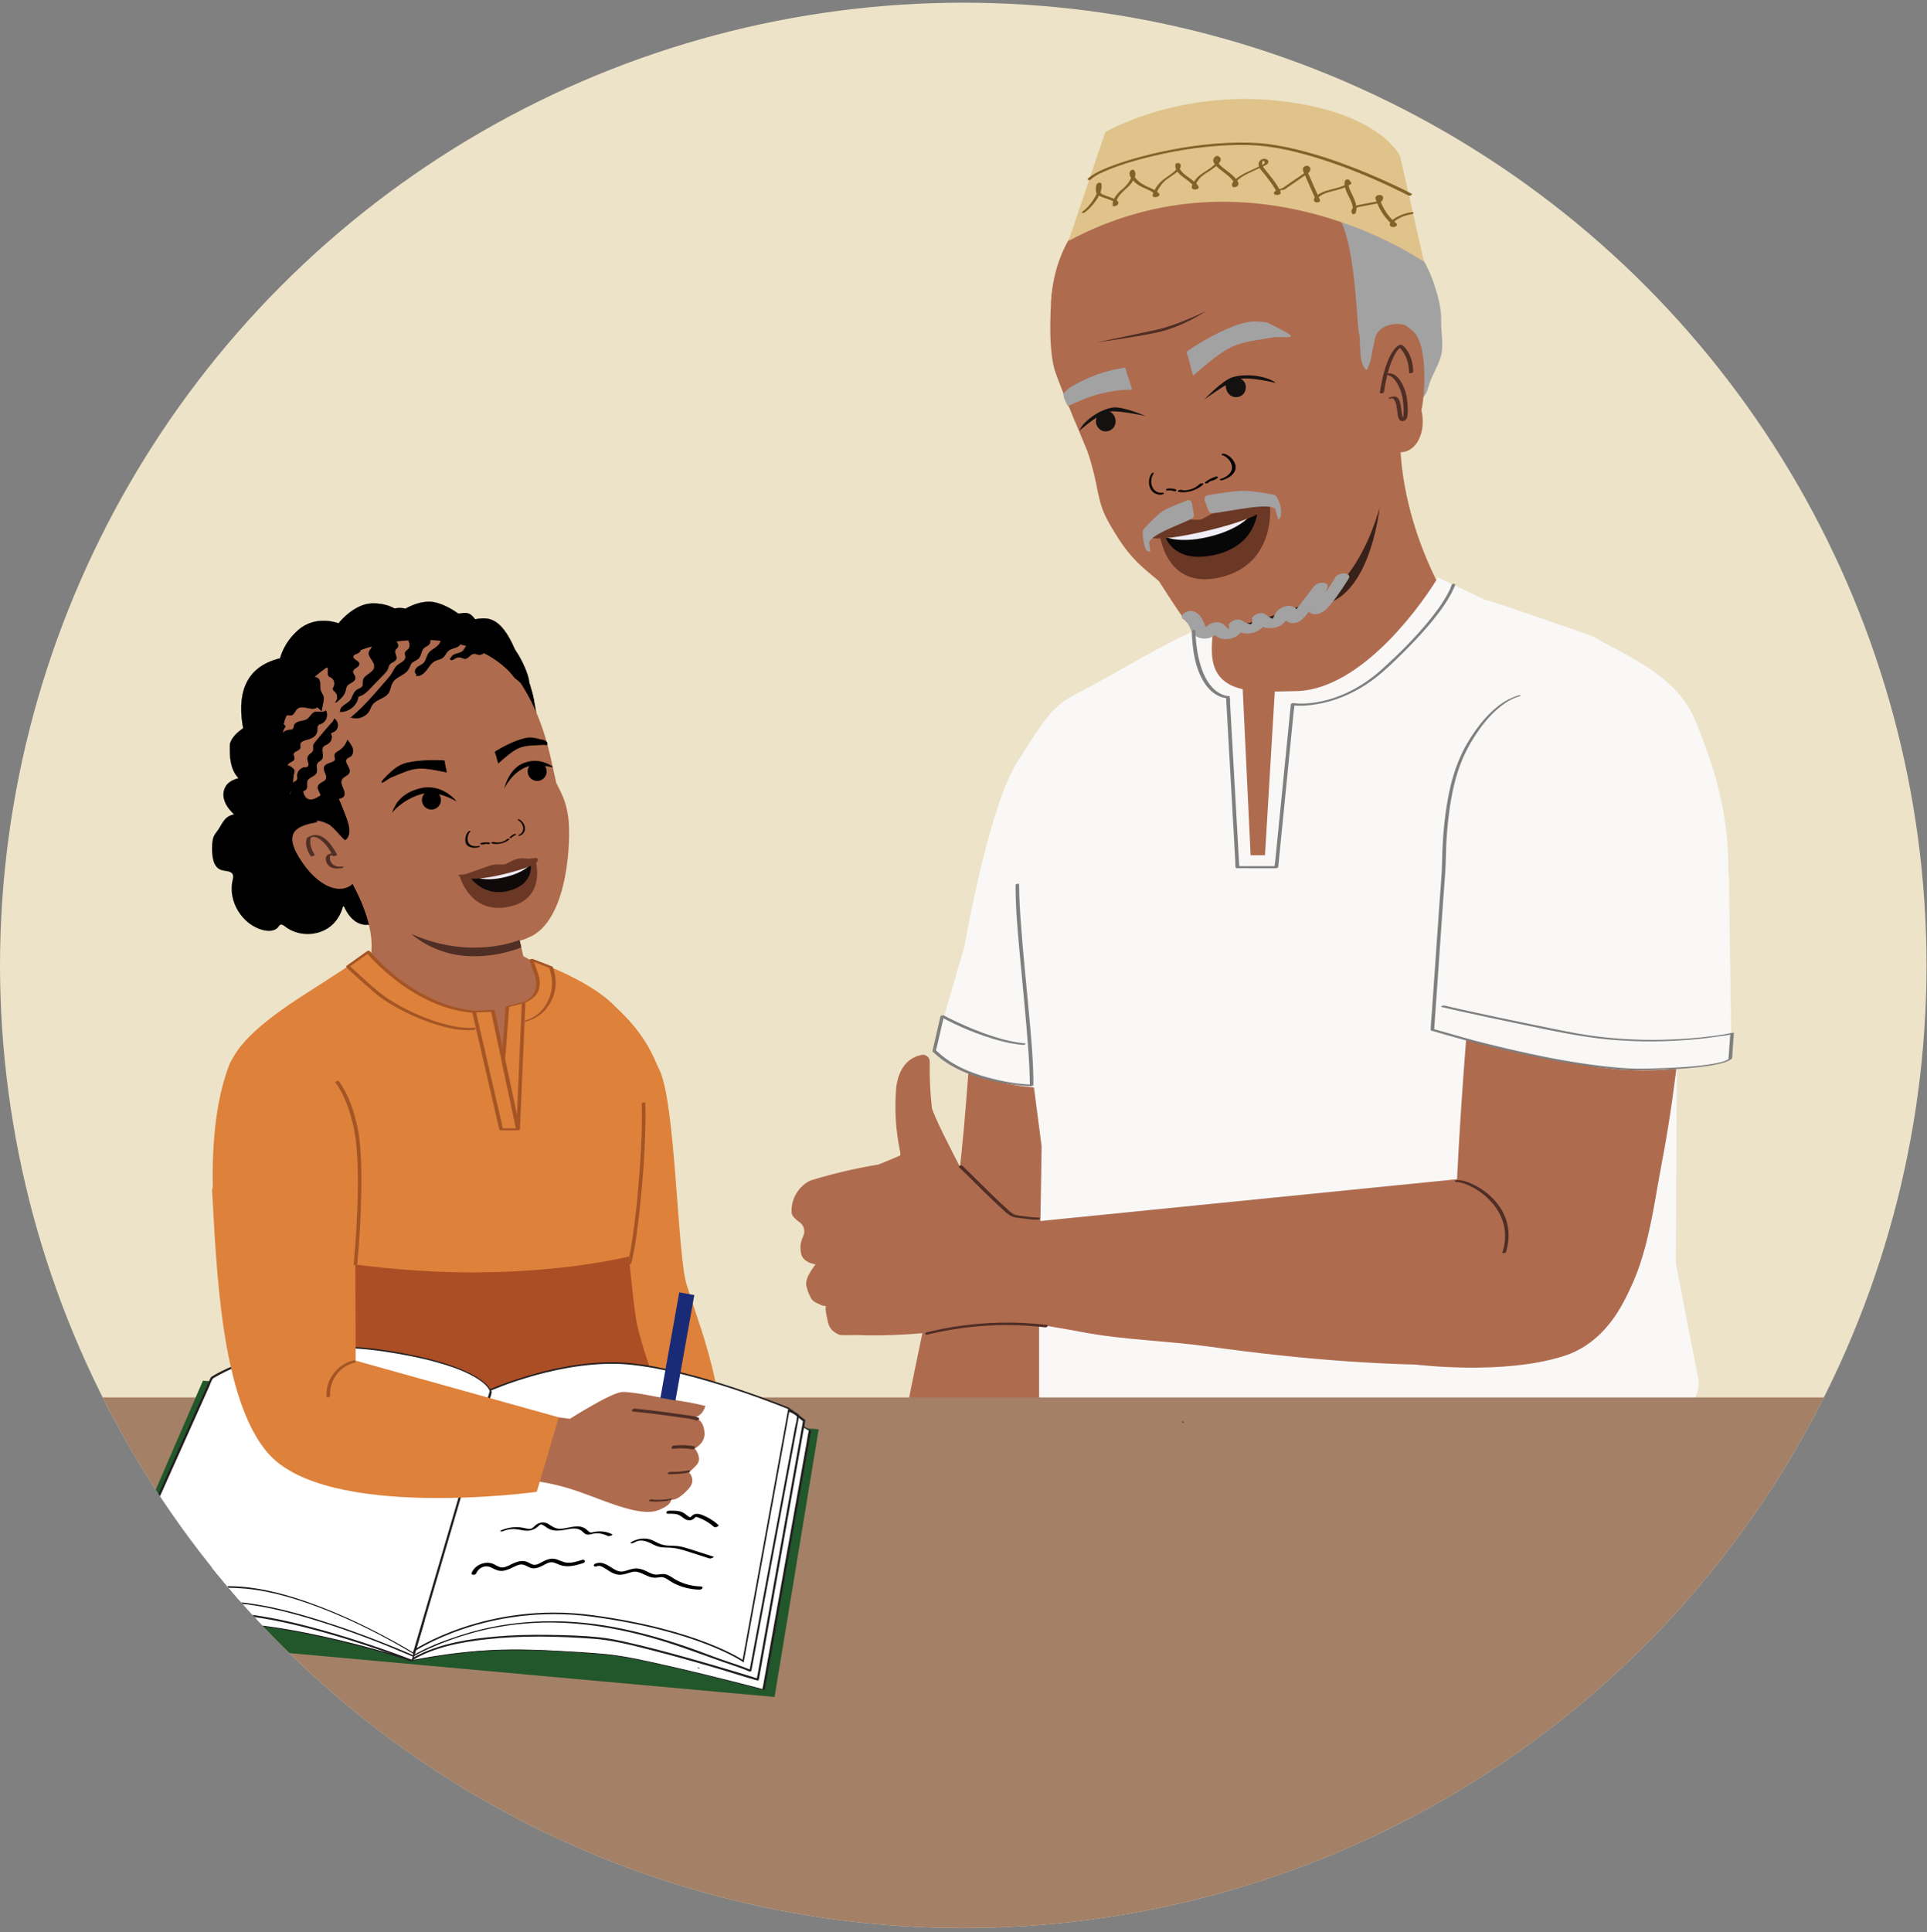 <?xml version="1.0" encoding="UTF-8"?>
<svg id="Layer_3" data-name="Layer 3" xmlns="http://www.w3.org/2000/svg" xmlns:xlink="http://www.w3.org/1999/xlink" viewBox="0 0 1163.45 1166.32">
  <rect x="0" y="0" width="1163.45" height="1166.32" fill="#808080" stroke="none"/>
  <defs>
    <style>
      .cls-1 {
        fill: #af6b4e;
      }

      .cls-1, .cls-2, .cls-3, .cls-4, .cls-5, .cls-6, .cls-7, .cls-8, .cls-9, .cls-10, .cls-11, .cls-12, .cls-13, .cls-14, .cls-15, .cls-16, .cls-17, .cls-18, .cls-19, .cls-20, .cls-21, .cls-22, .cls-23, .cls-24, .cls-25, .cls-26, .cls-27, .cls-28 {
        stroke-width: 0px;
      }

      .cls-2 {
        fill: #6b3825;
      }

      .cls-3 {
        fill: #ac4e25;
      }

      .cls-29 {
        clip-path: url(#clippath);
      }

      .cls-4 {
        fill: none;
      }

      .cls-5 {
        fill: #a2a2a3;
      }

      .cls-6 {
        fill: #080707;
      }

      .cls-7 {
        fill: #fcf1d4;
      }

      .cls-30 {
        stroke: #231f20;
        stroke-width: .95px;
      }

      .cls-30, .cls-31 {
        stroke-miterlimit: 10;
      }

      .cls-30, .cls-25 {
        fill: #fff;
      }

      .cls-8 {
        fill: #0f0a09;
      }

      .cls-9 {
        fill: #f0edf6;
      }

      .cls-10 {
        fill: #f9f8f7;
      }

      .cls-11 {
        fill: #4f2963;
      }

      .cls-12 {
        fill: #dd813b;
      }

      .cls-13 {
        fill: #e99023;
      }

      .cls-32 {
        clip-path: url(#clippath-1);
      }

      .cls-14, .cls-31 {
        fill: #000;
      }

      .cls-15 {
        fill: #38211a;
      }

      .cls-16 {
        fill: #ede3c8;
      }

      .cls-31 {
        stroke: #000;
        stroke-width: .13px;
      }

      .cls-17 {
        fill: #965549;
      }

      .cls-18 {
        fill: #816227;
      }

      .cls-19 {
        fill: #a38066;
      }

      .cls-20 {
        fill: #192b77;
      }

      .cls-21 {
        fill: #7f7f7f;
      }

      .cls-22 {
        fill: #dfc38a;
      }

      .cls-23 {
        fill: #141211;
      }

      .cls-24 {
        fill: #21572b;
      }

      .cls-26 {
        fill: #231f20;
      }

      .cls-27 {
        fill: #4f2e25;
      }

      .cls-28 {
        fill: #a55525;
      }
    </style>
    <clipPath id="clippath">
      <circle class="cls-4" cx="581.59" cy="582.27" r="581.59"/>
    </clipPath>
    <clipPath id="clippath-1">
      <path class="cls-4" d="M264.51,853.6c1.39.03,2.58.93,2.75,2.14.19,1.33-.92,2.54-2.47,2.7-.41.06-1.51.64-2.17.98-1.05.55-2.14,1.11-3.29,1.44-3.82,1.09-8.18,1.65-13.33,1.7-4.27.05-7.86-.66-11.33-1.34-1.33-.26-2.69-.53-4.13-.76-5.21-.84-11.67-.32-13.55,2.82-1.31,2.18-1.21,5.09.23,6.77.93,1.08.66,2.6-.6,3.4-1.26.8-3.03.56-3.96-.52-2.71-3.16-3-8.05-.7-11.88,3.45-5.76,12.74-6.49,19.64-5.37,1.51.25,2.94.53,4.34.8,3.3.65,6.41,1.27,10,1.22,4.62-.05,8.31-.51,11.6-1.46.55-.16,1.36-.58,2.15-.99,1.41-.73,2.86-1.49,4.43-1.65.14-.01.27-.02.4-.02Z"/>
    </clipPath>
  </defs>
  <g class="cls-29">
    <circle class="cls-16" cx="581.59" cy="583.21" r="581.59"/>
    <path class="cls-1" d="M659.2,638.51c28.9-53.05,25.42-205.76,25.42-205.76-6.42,1.34-62.55,20.05-79.73,58.34-17.18,38.29-19.43,202.36-29.31,236.59-10.81,35.26-16.02,65.01-25.41,109.62-2.45,11.64-.65,4.99-1.39,16.86l87.97-.99"/>
    <path class="cls-1" d="M846.02,249.04s-6.99,43.46,20.73,100.27c2.71,5.55,30.74,15.83,30.74,15.83l-7.24,10.3c-6.25,8.89-60.11,54.66-69.63,59.91-47.35,26.12-76.25,1.83-102.5-26.1l10.19-22s7.57-8.37,8.3-15.62c.73-7.25-13.9-61.58-13.9-61.58"/>
    <path class="cls-10" d="M628.88,691.94c-.23,12.85-.11,10.18-.34,23.04-.38,21.58-.76,43.16-1.15,64.74v84.17l13.79,1.69c5.29,28.8,38.48,28.04,70.06,24.92,31.58-3.13,81.72-2.91,125.34-9.71,11.79-1.84,28.76-17.74,47.44-10.47,22.74-2.82,45.48,13.62,67.82,8.52,21.78-4.97,43.41-11.19,64.27-19.28,3.25-9.14,10.98-18.26,9.2-27.39l-13.55-69.64.89-162.21-39.51.42s42.63,44,42.63,43.99c35.49-93.89,35.53-142.98,7.9-209.43-11.31-27.21-38.27-37.69-62.39-51.36,0,0-61.83-21.67-64.56-21.84l-28.51-13.48c-14.92,24.3-50.04,68.49-86.52,68.6-18.43.06-46.42,3.75-49.66-19.55-.64-4.6-.37-9.33.03-13.93.15-1.76,1.53-6.35-.16-7.38-1.68-1.03-12.19,5.11-14.15,5.98-20.08,8.97-51.08,28.22-70.71,38.04-14.11,7.06-22.88,24.76-32.12,38.45-17.82,26.43-32.57,112.21-32.57,112.21,0,0-18.28,63.17-18.3,63.23-1,3.36,30.19,20.17,60.21,22.13M773.64,875.05c-6.11,0-6.1-9.48,0-9.48s6.1,9.48,0,9.48Z"/>
    <path class="cls-21" d="M613.14,534.21c0,15.25,1.53,30.52,2.92,45.69,1.59,17.35,3.4,34.69,4.66,52.07.57,7.83,1.06,15.68,1.06,23.53l1.78-.76c-9.41-.3-18.96-2.03-28-4.56-7.74-2.17-15.35-5.14-22.11-9.52-1.67-1.08-3.28-2.25-4.81-3.51-.76-.63-1.5-1.28-2.22-1.95-.29-.27-1.19-.92-1.25-1.2-.1-.44.32-1.38.42-1.81l.81-3.52c1.19-5.16,2.38-10.32,3.57-15.48l-2.1.56c10.88,5.95,22.68,10.83,34.62,14.14,4.9,1.36,9.89,2.41,14.95,2.88.46.04,1.19-.09,1.54-.41.28-.26.34-.48-.14-.53-8.93-.83-17.66-3.46-26.03-6.57-6.59-2.45-13.05-5.28-19.33-8.43-1.2-.6-2.39-1.2-3.56-1.85-.42-.23-1.96-.01-2.1.56-1.05,4.56-2.1,9.12-3.15,13.68l-1.55,6.71c-.03.13-.13.34-.11.48.07.51.88,1.07,1.26,1.43,1.47,1.4,3.04,2.69,4.68,3.88,12.21,8.9,27.72,12.92,42.49,14.94,3.55.49,7.14.9,10.72,1.02.42.01,1.78-.15,1.78-.76,0-15.25-1.53-30.52-2.92-45.69-1.59-17.35-3.4-34.69-4.66-52.07-.57-7.83-1.06-15.68-1.06-23.53,0-.4-2.17-.08-2.17.58h0Z"/>
    <path class="cls-1" d="M832.18,125.25s-18.74-30.72-60.9-32.42c-31.82-1.28-89.44,15.4-109.15,31.72-28.55,23.64-27.48,59.16-27.48,59.16l197.53-58.46Z"/>
    <path class="cls-5" d="M803.76,130.47c11.1-5,16.99-12.55,29.47-9.45,1.03.26,3.47,1.47,4.4,1.83.77.29,1.21.98,1.59,1.63,9.16,15.41,21.2,30.38,26.72,47.25,2.35,7.18,4.37,14.57,4.19,22.21-.17,6.89,1.73,14.43-.22,21.24-1.71,5.97-5.66,11.94-7.37,17.91-.64,2.23-1.32,4.54-2.99,6.39-4.88,5.43-14.55,3.69-20.57.07-12.92-7.76-20.13-20.96-23.67-34.53-3.53-13.57-3.85-27.81-5.7-41.75-1.28-9.61-3.29-19.1-6.02-28.38"/>
    <g>
      <path class="cls-1" d="M836.2,269.73c-5.47-16.85-10.35-27.87-9.94-45.75-6.7-2.45-4.39-17.33-5.66-22.25-2.05-7.94-1.74-70.57-19.03-77.25,0,0-3.85,2.55-8.94,5-.37-2.36-4.18-10.85-7.69-10.02-12.9,3.06-23.08,15.03-36.27,15.29-13.74.27-29.66-9.15-43.28-7.25-26.07,3.64-34.6,16.16-54.23,33.72-1.86,1.67-14.29,16.98-16.18,15.92,0,.05-.02.08-.01.13,0,0-3.01,32.48,2.28,47.53,5.3,15.05,16.3,40.08,18.84,46.51,2.2,5.57,4.56,14.69,5.76,20.83,2.69,13.74,3.75,17.25,11.25,29.51,7.26,11.85,12.63,17.71,23.43,26.47,11.26,9.13,15.78,14.96,26.68,25.19,10.78,10.12,24.15,5.44,34.15,2.75,27.91-7.49,56.98-36.81,68.84-60.26l12.81-37.58c-.96-2.82-1.91-5.65-2.83-8.49Z"/>
      <path class="cls-1" d="M852.47,199.4l-3.54-2.87c-6.19-2.54-16.9-.24-18.79,7.61-.41,3.3-1.73,7.35-2.14,10.65-.27,3.57-1.9,6.37-3.18,9.77.07,3.11.28,6.23.64,9.32,1.76,15.28,6.35,30.06,11.27,44.61l.41-1.21.24-7.58c12.56,9.89,24.9-4.13,20.83-22.06,2.31-10.18,4.01-41.14-5.74-48.25Z"/>
    </g>
    <path class="cls-27" d="M835.59,236.55c1.11-6.87,2.5-13.94,5.42-20.3.72-1.58,1.55-3.12,2.58-4.52.32-.43.65-.83,1.04-1.22.14-.14.29-.28.44-.42.3-.28.08-.09.27-.23.13-.09.26-.17.38-.26.27-.19-.01-.05.04-.03.12.04.44-.14-.06,0l-1.17-.06c.2.14.03-.01.13.1.21.23.48.42.71.64.8.8,1.5,1.7,2.11,2.65,2.26,3.54,3.13,7.79,3.29,11.94.03.91,2.54.38,2.5-.67-.19-4.89-1.43-9.91-4.55-13.78-.98-1.21-2.15-2.79-3.85-2.07-1.06.44-1.97,1.29-2.72,2.15-1.88,2.14-3.16,4.75-4.22,7.36-2.46,6.07-3.81,12.56-4.84,19-.17,1.08,2.36.68,2.51-.27h0Z"/>
    <path class="cls-27" d="M840.09,240.41c1.04-.35,2.01,1.28,2.35,2.12.64,1.57.85,3.31,1.09,4.98.27,1.91.29,6.86,3.2,6.67,1.76-.12,2.6-1.12,2.91-2.73.49-2.52.34-5.19.14-7.73-.28-3.54-.78-6.61-2.17-9.85-1.53-3.57-4.04-7.99-8.3-8.52-.57-.07-1.23.04-1.75.32-.16.09-.9.58-.3.65,3.73.47,6.02,4.24,7.47,7.35,1.23,2.64,1.95,5.16,2.29,8.04s.55,5.59.37,8.37c-.06.94-.14,1.95-.49,2.84-.07.17-.33.5-.35.64l1.47-.39s-.1-.05-.14-.08c-.09-.12-.28-.21-.39-.33-.79-.89-.94-2.43-1.13-3.55-.27-1.63-.43-3.28-.75-4.9-.28-1.43-.66-3.11-1.75-4.16-1.25-1.2-3.16-.81-4.64-.31-.26.09-.98.35-.74.71.21.33,1.38-.06,1.61-.14h0Z"/>
    <path class="cls-27" d="M662.51,206.59s19.99-2.53,35.9-5.87c15.91-3.34,29.85-13,29.85-13,0,0-17.47,8.65-30.04,11.35-12.57,2.7-35.71,7.52-35.71,7.52Z"/>
    <path class="cls-25" d="M762.84,308.12s-14.29,8.4-26.18,12.43c-11.89,4.03-31.24,6.51-31.24,6.51,0,0-.23-4.95,21.32-12.26,21.55-7.31,36.09-6.69,36.09-6.69Z"/>
    <path class="cls-5" d="M719.65,210.05c16.09-10.35,28.18-14.71,33.3-15.56,4.02-.67,8.14-.52,12.22.24,0,0,12.26,5.94,14.05,7.67,1.79,1.74-6.21,1.04-6.21,1.04-1.65.09-2.84-.09-4.47.22-8.93,1.71-17.81,2.13-26.08,6.35-7.09,3.57-15.82,11.44-22.09,16.73-1.23-3.45-2.6-10.93-4.08-14.23"/>
    <path class="cls-5" d="M679.38,221.93c-17.09,2.38-28.01,8.96-32.36,11.39-2.1,1.17-3.67,3.02-5.07,4.39.15,1.31.42,2.58.97,3.79.42.92,1.13,2.85,1.8,3.6,6.09-2.67,13.77-6.06,19.59-7.43,7.09-1.67,11.97-2.45,19.23-2.41-.95-3.46-3.22-9.86-4.16-13.33Z"/>
    <path class="cls-6" d="M729.13,315.68c6-1.64,31.41-8.76,31.41-8.76,0,0-4.4,19.85-26.09,25.79-23.51,6.44-32.7-10.09-32.7-10.09l27.38-6.94Z"/>
    <path class="cls-9" d="M729.12,316.66c6-1.64,23.96-7.66,23.96-7.66,0,0-4.75,8.43-22.74,13.36-17.99,4.93-25.46.05-25.46.05l24.24-5.75Z"/>
    <path class="cls-17" d="M697.28,322.76c.59-.33,2.18-.28,4.88-1.52,4.87-2.24,6.7-4.69,10.22-5.96,6.01-2.16,10.58-.78,13.25-1.51,2.67-.73,5.9-4.24,12.17-5.45,3.67-.71,11.99-.2,17.08-1.13,3.05-.56,10.16-1.57,10.84-1.59.95-.02-1.97,4.28-35.53,13.47-33.55,9.19-33.73,4.14-32.9,3.68Z"/>
    <path class="cls-1" d="M720.73,358.34c.28-.11.54-.28.74-.5,3.85-4.15,3.79-5.96,5.91-7.04.49-.25.71-.5,2.26-1.11,6.25-2.47,10.02-4.09,30.02,2.77.4.14,22.42-8.22,22.85-8.37l10.38-8.38c1.67-1.69,36.66-49.41,36.66-49.41.37-1.4,6.18-12.14,6.21-13.41.12-.1.23-.21.37-.3.05-.03.15-.11.25-.18.04.07.09.17.12.22.2.49.32,1.02.42,1.54.43,2.25.51,4.54.36,6.83-.23,3.51-.02,6.99-.12,10.49-.04,1.24-.13,2.47-.27,3.69-4.25,4.33-15.31,50.05-42.41,65.69-1.1.6-4.56,2.54-14.27,5.76-18.23,6.05-32.33,15.5-51.92,14.57-5.11-.24-9.78-2.74-12.77-6.73-8.53-11.38-37.33-56.81-44.87-75.05,7.71,9.77,30.87,39.46,42.09,53.71.34.43,6.77,5.36,7.4,5.39"/>
    <path class="cls-2" d="M728.97,316.01c14.58-3.49,37.77-10.95,37.77-10.95,0,0,4.04,35.32-29.76,43.42-33.79,8.1-36.89-26.88-36.89-26.88,0,0,14.3-2.1,28.88-5.59Z"/>
    <path class="cls-6" d="M728.83,316.04c6.93-1.66,30.52-8.46,30.52-8.46,0,0-.13,21.21-25.2,27.22-27.18,6.52-31.33-12.78-31.33-12.78l26-5.97Z"/>
    <path class="cls-9" d="M728.79,317.2c6.93-1.66,27.73-7.94,27.73-7.94,0,0-5.69,9.75-26.48,14.74-20.79,4.98-29.23-1.14-29.23-1.14l27.99-5.66Z"/>
    <path class="cls-2" d="M692.61,322.34c.69-.37.73-.76,4.1-1.89,5.61-1.89,8.82-4.33,12.9-5.66,6.96-2.27,12.16-.43,15.25-1.17s6.89-4.75,14.12-5.88c4.24-.66,14.9-1.55,20.76-2.41,3.52-.52,7.21-2.88,8-2.87,1.09.02.98,8.35-37.8,17.65-38.78,9.3-38.3,2.74-37.34,2.23Z"/>
    <path class="cls-5" d="M727.37,302.13l2.32,6.15c.36.94,1.27,1.55,2.27,1.52,6.9-.24,37.98-7.81,38.27-1.66.04.86,1.65,5.86,1.79,5.81l1.2-2.14c1.23-4.42-1.62-12.65-3.93-13.11-7.05-1.43-13.27-2.2-17.07-2.41-4.75-.27-17.58,1.64-23.08,2.67-1.45.27-2.29,1.8-1.76,3.18Z"/>
    <path class="cls-5" d="M719.67,303.93l1.11,6.48c.17,1-.18,1.96-.87,2.4-4.75,3.07-28.45,10.52-25.97,16.03.35.77.57,4.27.46,4.29l-1.53-.5c-1.85.3-3.86-11.55-2.5-13.06,4.13-4.6,7.98-8.23,10.45-10.23,3.08-2.49,12.15-5.65,16.3-7.37,1.09-.45,2.32.48,2.56,1.94Z"/>
    <path class="cls-15" d="M751.75,376.72s46.78-12.99,56.22-23c9.44-10.01,18.84-25.63,24.9-47.05,0,0-4.56,45.97-28.87,56.64-32.06,14.06-50.66,17.68-50.66,17.68l-1.58-4.27Z"/>
    <path class="cls-23" d="M669.1,248.14c-2.68-.61-5.47,1.18-6.66,2.96-.28.42-.72,1.58-.77,3.25-.07,2.14,1.31,4.18,2.92,5.22,2.14,1.39,5,.98,6.87-.56,2.54-2.1,2.57-5.82,1.19-8.16-.25-.43-1.38-2.22-3.55-2.71"/>
    <path class="cls-23" d="M691.68,251.13s-13.87-6.06-19.91-5.11c-8.81,1.39-18.15,8.91-20.08,13.96,0,0,12.14-10.77,18.38-11.56,5.96-.76,21.6,2.71,21.6,2.71Z"/>
    <path class="cls-23" d="M741.06,230.02c2.04-1.84,5.93-2.49,7.84-1.53.45.23,1.67.89,2.53,2.33,1.1,1.83.9,4.29,0,5.98-1.19,2.26-3.88,3.3-6.27,2.86-3.24-.59-5.09-3.82-5.03-6.54.01-.5-.69-1.27.96-2.76"/>
    <path class="cls-23" d="M727.11,241.17s10.84-11.65,17.19-13.51c9.26-2.71,21.82-.15,26,3.52,0,0-16.78-4.22-23.25-2.14-6.18,1.99-19.94,12.12-19.94,12.12Z"/>
    <g>
      <path class="cls-14" d="M713.24,295.76c3.56.86,8.26-.72,10.95-3.46.6-.61,3.05-.77,2.21.08-3.55,3.62-10.39,5.57-14.97,4.46-.46-.11-.46-.44,0-.73.48-.31,1.32-.48,1.81-.36"/>
      <path class="cls-14" d="M727.54,291.15c1.87-1.52,4.11-2.63,6.44-3.4.34-.11.82-.09,1.13.07.24.13.34.36.12.57-.94.9-2.27,1.5-3.55,1.79-.4.09-.96.13-1.27-.16-.29-.27.05-.57.36-.64,1.06-.24,2.09-.72,2.86-1.46.42.21.84.42,1.26.64-2.08.69-4.08,1.7-5.75,3.06-.33.27-.9.29-1.29.17-.29-.09-.65-.37-.31-.64"/>
      <path class="cls-14" d="M737.02,289.11c2.75-.76,5.71-2.76,6.56-5.18,1.28-3.64-1.87-8.13-5.82-9.27-.43-.12-.3-.46.06-.63.47-.23,1.1-.19,1.55-.06,3.45,1,6.41,4.59,6.69,7.64.26,2.85-1.92,5.43-5.04,7.04-.93.48-1.94.9-2.97,1.18-.42.11-1.2.18-1.49-.1-.29-.28.06-.52.45-.63"/>
      <path class="cls-14" d="M707.81,295.62c.07-.35-.26-.49-.48-.43-.74.21-1.56.19-2.32-.17-.17.36-.34.72-.51,1.08,1.54-.21,3.16-.09,4.72.47.31.11.67-.1.85-.36.14-.19.25-.59-.07-.7"/>
      <path class="cls-14" d="M710.01,295.49c-1.75-.62-3.56-.73-5.28-.5-.25.04-.54.24-.66.52-.1.21-.07.46.15.56"/>
      <path class="cls-14" d="M702.15,297.42c-1.82.38-4.24-.3-5.64-2.15-2.11-2.8-1.79-6.83-.04-9.39.19-.28,0-.53-.28-.55-.35-.03-.69.25-.89.54-1.53,2.23-2.1,5.38-1.07,8.25.96,2.68,3.16,4.17,5.51,4.43.7.08,1.42.07,2.1-.07.28-.06.74-.31.79-.66.05-.36-.23-.45-.49-.39"/>
    </g>
    <path class="cls-5" d="M715.19,374.23c-.39-.13.32.18.45.26-.09-.06.37.32.47.43.5.53.94,1.14,1.29,1.78.81,1.48,1.37,3.08,2.2,4.56,2.11,3.71,6.31,4.93,10.33,3.91,2.09-.53,4.31-1.78,5.34-3.76.21-.4.4-1.03.52-1.31.43-.96,1.1-.82-2.06.23,3.18-1.07-2.21,1.25-2.63.7.08.11.29.17.39.26s.32.3.57.55c1.2,1.19,2.3,2.5,3.89,3.18,2.26.98,4.71,1.03,7.1.48,4.48-1.03,8.52-4.97,7.55-9.84l-7.76,3.44c4.34,2.62,9.35,4.33,14.38,2.67,4.04-1.33,8.83-5.17,7.42-9.99l-7.76,3.44c1.74,1.33,3.48,2.53,5.55,3.29,2.34.87,4.89.88,7.32.36s4.93-1.92,6.43-4.04c.51-.72.85-1.51,1.18-2.32.18-.44.36-.88.57-1.3.09-.17.18-.34.28-.5.18-.27.06.18.13-.14l.13-.13c-.3.35-.71.53-1.22.54l-1.01.34-1.66-.2c-.13.02-.23-.37-.11-.07.06.14.23.28.32.41.17.24.03.02,0-.04.07.12.12.25.17.38.15.34.28.68.44,1.02.82,1.79,1.94,2.92,3.98,3.21,6.13.87,9.23-4.79,12.41-8.92s6.34-8.24,9.51-12.36l-8.46.19c-.8,2.16-1.5,4.37-2.09,6.59-.63,2.39-2.16,7,.58,8.63,2.38,1.41,5.8.27,7.88-1.19,1.35-.95,2.5-2.15,3.57-3.39,2.67-3.1,5.04-6.48,7.32-9.87,1.45-2.15,2.87-4.33,4.23-6.54,1.08-1.76-.94-2.96-2.48-3.02-2.03-.09-4.58.66-5.71,2.5-2.79,4.54-5.76,9.02-9.01,13.24-.1.14-.21.27-.31.41.49-.63.12-.16,0,0-.23.28-.46.57-.69.85-.51.62-1.04,1.22-1.6,1.8-.22.23-.44.45-.67.67-.08.08-.17.16-.26.24-.41.4-.36-.02.29-.22-.17.05-.42.29-.56.4-.21.17-1.14.47.66-.36-.56.26,1.3-.39.71-.24,1.11-.28,3.22-.31,3.87.51-.22-.28.11.67.15.3,0-.05-.06-.16-.06-.21-.02-.2-.05-.43-.09-.64.15.86.03-.1.06-.42.13-1.4.46-2.78.81-4.13.6-2.3,1.33-4.58,2.15-6.82.65-1.77-2.28-2.32-3.31-2.29-2.03.05-3.91.87-5.15,2.48-2.41,3.14-4.83,6.28-7.24,9.42l-3.62,4.71-1.66,2.16c-.2.26-.38.51-.54.69-.11.14-.23.27-.36.39.43-.35.91-.6,1.45-.76l2.29-.24c.33,0,.65.35.92.36.26.01-.04-.05-.17-.28-.39-.69.11.27-.09-.18-.09-.21-.18-.42-.27-.63-.41-.95-.83-1.95-1.61-2.66-3.11-2.83-8.69-1.11-11.22,1.71-1.03,1.15-1.53,2.42-2.14,3.8-.18.4-.7,1.16-.7,1.32-.16.16-.17.17-.01.03.13-.13.29-.22.47-.28-.61.36.08.05.37-.08.46-.21-.55-.08.26-.01-.09,0-1.01-.14-.59-.04s-.54-.18-.62-.21c.21.08-.53-.24-.56-.26-1.35-.69-2.56-1.61-3.76-2.53-1.28-.98-3.91-.47-5.22.16-1.13.55-2.99,1.76-2.54,3.28.28.95.12,1.58-.32,2.33l-.19.28c.15-.2.15-.22,0-.04-.08.09-.16.17-.24.24-.2.18-.17.16.11-.08l-.29.2c.42-.21.49-.24.21-.11-.58.21,1.07-.15,0,.02.49-.08.61,0,.08-.04.73.05-.6-.07-.6-.07.37.05-.21-.06-.28-.08-.35-.09-.7-.19-1.04-.31-1.28-.45-2.53-1.2-3.71-1.91-1.44-.87-3.78-.54-5.22.16-1.22.59-2.85,1.7-2.54,3.28.13.65.08,1.4-.13,1.94-.04.11-.33.64-.5.84.18-.25.14-.23-.13.07.12-.13.26-.23.43-.29.29-.14.24-.12-.14.06.29-.15.6-.24.92-.28.51,0,.52,0,.03-.02.39.07.37.05-.07-.05.46.25-.47-.27-.48-.28-.07-.05-.53-.49-.71-.68-1.33-1.35-2.64-2.84-4.52-3.39-2.94-.85-6.71.33-8.5,2.85-.47.66-.84,1.56-1.01,2.12-.22.37-.22.39,0,.07.27-.27.6-.46.98-.56.39-.23.8-.37,1.25-.39.6.01.66,0,.19-.02.47.08.49.07.07-.03.32.15.3.14-.05-.03-.07-.04-.65-.47-.45-.29-.56-.48-1.03-1.17-1.39-1.82-.92-1.63-1.48-3.42-2.47-5.01-1.14-1.84-2.78-3.08-4.83-3.76s-4.74.2-6.15,1.65-.85,2.96.95,3.56h0Z"/>
    <path class="cls-22" d="M859.79,158.12s-103.12-72.46-214.66-12.68l22.21-65.71s43.51-25.62,104.9-18.85c61.39,6.77,73.12,33.51,73.12,33.51l14.42,63.72Z"/>
    <path class="cls-18" d="M852.18,116.9c-5.79-3.06-11.75-5.81-17.73-8.47-13.16-5.86-26.64-11.09-40.46-15.2-7.54-2.24-15.19-4.13-22.94-5.45s-15.64-1.84-23.56-1.71c-18.04.28-36.1,2.97-53.61,7.25-7.18,1.75-14.31,3.81-21.25,6.36-4.73,1.74-9.61,3.65-13.78,6.52-.68.47-1.33.97-1.94,1.53-.38.35-.16.77.25.92.5.19,1.16-.07,1.54-.41,3.1-2.83,7.42-4.51,11.25-6.06,6.39-2.59,13.02-4.61,19.68-6.37,16.92-4.49,34.39-7.34,51.89-8.14,8.07-.37,16.12-.25,24.14.84s15.28,2.76,22.75,4.83c14.05,3.89,27.76,9.03,41.12,14.83,7,3.04,13.86,6.33,20.68,9.74.1.05.19.1.29.15.74.39,2.69-.64,1.7-1.16h0Z"/>
    <path class="cls-18" d="M852.52,128.05c-2.38.32-4.71.94-6.91,1.92-1.96.87-4.23,1.98-5.67,3.62-1,1.14-1.34,3.02.52,3.42.92.2,3.1-.17,2.96-1.51-.07-.69-1.4-1.45-1.9-1.92-.87-.82-1.69-1.69-2.46-2.6-1.55-1.83-2.9-3.84-4-5.98-.52-1.01-.98-2.04-1.39-3.09-.19-.5-.37-1-.54-1.5-.08-.25-.15-.51-.24-.76l-.11-.38c-.22-.3-.2-.26.08.13.24,1.36-.59,2.01-1.83,2.3-1.41.33-2.86.54-4.28.81-1.53.29-3.05.57-4.58.86-1.22.23-2.48.41-3.62.92-1.8.8-3.45,2.83-2.12,4.75.43.63,1.9.02,2.1-.56,1.43-4.23-.87-8.3-2.64-12.04-.76-1.6-1.61-3.24-1.74-5.03-.03-.43-.05-.86-.04-1.28,0-.21.19-.84.11-1.03-.03-.07-1.38.38-1.34.6.02.1.24.31.3.41.22.32.41.65.58,1l.4-.64c-4.37,3.13-10.01,3.33-14.9,5.27-1.93.77-5.01,2.11-5.85,4.19-.88,2.2,2.15,2.95,3.44,1.58.1-.1.28-.32.21-.49-1.48-3.35-2.96-6.7-4.44-10.06-.74-1.68-1.48-3.35-2.22-5.03-.37-.84-.75-1.67-1.11-2.51-.12-.28-.25-.55-.33-.84-.02-.08-.16-1.12-.13-1.09l-.5-.1c.19.1.33.24.43.41.18.26.28.56.25.88-.09.87-.99,1.46-1.64,1.92-1.45,1.03-2.94,2.02-4.41,3.03-2.94,2.02-5.87,4.04-8.81,6.07-1.21.83.64,1.2,1.36.71,3.87-2.67,7.74-5.33,11.61-8,1.34-.93,3.43-1.95,3.96-3.64.41-1.3-.53-2.58-1.87-2.68s-2.6.75-2.6,2.12c0,.88.45,1.7.8,2.48.5,1.14,1.01,2.29,1.51,3.43,1.98,4.49,3.97,8.99,5.95,13.48l.21-.49c.72,0,.87-.15.43-.43-.16-.38-.11-.74.13-1.08.3-.5.88-.9,1.34-1.23.82-.58,1.7-1.05,2.62-1.45,1.73-.74,3.56-1.21,5.38-1.67,3.66-.93,7.39-1.83,10.51-4.06.16-.11.53-.39.4-.64-.62-1.24-1.93-3.32-3.52-1.81-.93.89-.55,3.39-.28,4.49,1.28,5.2,6.14,9.83,4.21,15.53l2.1-.56c-.73-1.05-.09-2.41.98-2.92s2.48-.61,3.67-.84c2.47-.46,4.94-.92,7.41-1.39,1.63-.31,3.54-.79,4.35-2.41.66-1.32.08-2.76-1.43-2.93-1.1-.13-2.92.42-2.92,1.78,0,.86.62,2.04.93,2.84.38,1,.8,1.97,1.28,2.92,1.83,3.68,4.33,7.02,7.39,9.76.17.15.4.4.6.52s.98.48.96.23c0,0-.27-.22-.32-.3-.19-.34-.02-.84.16-1.16.62-1.1,2.08-1.83,3.14-2.43,2.35-1.34,4.94-2.17,7.61-2.53.36-.05,1.2-.28,1.23-.76s-.58-.56-.95-.51h0Z"/>
    <path class="cls-18" d="M774.58,113.73c-1.08,0-2.21.48-3.17.92-.69.32-2.05.89-2.29,1.72-.44,1.55,4.07,1.95,4.09-.02,0-.91-.66-1.92-1.09-2.68-.74-1.32-1.6-2.58-2.46-3.82-1.99-2.84-4.25-5.44-6.36-8.18-.64-.83-1.24-1.82-1.27-2.9-.02-.74.26-2.44,1.2-1.48,1.06,1.08-.2,1.86-1.14,2.32-1.34.64-2.67,1.28-4.01,1.92-3.82,1.82-7.96,3.38-11.29,6.04-1.06.84-2.28,1.86-2.81,3.14-.37.88-.13,2.11.97,2.3s2.69-.75,2.79-1.89-.9-2.39-1.61-3.24c-2.06-2.48-4.72-4.17-7.2-6.18-1.71-1.38-5.97-4.75-3.39-7.09l-1.88.5c3.36,1.58-1.02,4.95-2.53,6.1-2.88,2.19-6.53,3.84-8.87,6.64-1.15,1.38-4.8,6.19-1.07,6.55.92.09,2.79-.3,2.46-1.59s-1.92-2.47-2.85-3.28c-1.53-1.34-3.2-2.46-4.83-3.66-2.24-1.66-4.58-4.08-4.1-7.1l-1.77.67c.89.08.64,1.45.46,2-.38,1.17-1.44,1.98-2.36,2.73-1.83,1.5-3.85,2.73-5.72,4.17-2.63,2.02-4.85,4.87-6.12,7.94-.29.7-.86,2.06.03,2.56.84.47,3.01-.01,3.54-.85.65-1.02-1.21-2.19-1.88-2.65-1.68-1.16-3.58-1.9-5.44-2.71-2.35-1.03-4.44-2.35-6.21-4.22-1.35-1.42-3.01-3.62-1.78-5.59l-2.1.56c1.31,1.43.64,3.54-.12,5.07-1,2.04-2.51,3.77-4.22,5.24-3.17,2.7-6.75,6.05-6.37,10.59.01.14.31.2.4.21,1.02.05,2.28-.25,2.79-1.25.65-1.29-.44-2.29-1.51-2.81-1.72-.84-3.59-1.43-5.37-2.13-1.39-.54-3.59-1.03-4.12-2.64-.31-.93-.2-2.13-.1-3.09.05-.43.29-.99.28-1.41,0-.05.1-.16.09-.21.02.07-1.48.28-1.55.47-.07.2.17.79.19,1.01.27,2.73-1.14,5.53-2.54,7.77-1.83,2.94-4.24,5.67-7.02,7.75-.38.28-.22.49.16.59.44.12,1.18-.15,1.54-.41,2.51-1.88,4.7-4.24,6.5-6.8,1.71-2.42,3.34-5.26,3.54-8.29.05-.75.18-2.38-.67-2.7-.8-.3-1.98.27-2.34,1-.45.93-.43,2.25-.42,3.26.01,1.17.16,2.16,1.12,2.94,1.56,1.28,3.92,1.8,5.77,2.52,1.08.42,2.25.77,3.27,1.33.46.25.95.59,1.13,1.11.04.13.08.26.08.4,0,.22-.04.42-.15.6-.24.38,0,.37.72-.01l.4.21c-.44-5.25,4.42-8.09,7.58-11.38,2.04-2.12,5.63-6.86,3-9.72-.44-.48-1.82.13-2.1.56-1.81,2.89,1.86,6.25,3.9,7.85,3.13,2.46,7.23,3.14,10.33,5.62.23.18.46.37.66.57.17.17.35.59.51.71.51.37.21-.3.25-.69.13-1.26.98-2.57,1.62-3.62.85-1.38,1.83-2.72,2.98-3.87,1.48-1.47,3.32-2.57,5.01-3.77s3.86-2.52,4.76-4.35c.61-1.23.69-3.03-1.02-3.18-.4-.03-1.68.12-1.77.67-.67,4.2,3.17,6.74,6.12,8.89,1.32.96,2.61,1.99,3.79,3.11.49.46.98.94,1.38,1.48.17.23.27.52.44.74.23.31-.19.46.34.26l1.09-.18c-2.94-.1.54-4.65,1.37-5.64,1.79-2.15,4.49-3.51,6.78-5.08,2.04-1.41,9.22-6.23,4.4-8.49-.55-.26-1.47.14-1.88.5-3.3,2.98,2.39,7.1,4.52,8.72,1.48,1.13,2.99,2.19,4.34,3.48.53.51,4.58,4.59,2.83,5.3l1.41-.07c-2.87-1.87,3.92-5.91,5.26-6.59,2.6-1.33,5.27-2.53,7.91-3.78,1.26-.6,2.53-1.2,3.79-1.81.76-.37,1.79-.83,2.12-1.69.66-1.72-1.57-2.58-2.89-2.36-1.82.31-3.13,1.74-2.96,3.64s1.87,3.49,3.05,4.93,2.37,2.97,3.49,4.5c1.21,1.65,2.39,3.32,3.41,5.09.35.61.71,1.24.96,1.91.09.23.12.55.23.77.21.44-.45.44.4.14l1.09-.18c-.98-.15-1.7-.49-.63-1.17.46-.29,1.44-.76,1.8-.76.68,0,2.35-1.01.9-1.01h0Z"/>
    <polygon class="cls-1" points="750.05 410.55 755.08 516.26 763.75 516.26 770.08 410.55 750.05 410.55"/>
    <path class="cls-21" d="M876.38,353.12c-.47,1.91-1.45,3.68-2.38,5.4-3.23,5.99-7.37,11.5-11.69,16.75-8.43,10.25-17.91,19.62-27.72,28.54s-22.06,16.13-35.36,19.22c-5.84,1.36-12.06,2.1-18.06,1.44.12.01.12.02-.07-.01-.47-.07-1.68.07-1.75.74-.32,3.26-.65,6.53-.97,9.79-.78,7.84-1.56,15.68-2.34,23.52-.94,9.48-1.89,18.96-2.83,28.45-.81,8.16-1.62,16.33-2.44,24.49l-.81,8.12c-.12,1.2-.51,2.66-.38,3.87,0,.05-.01.12-.02.17l1.51-.76c-6.85,0-13.7-.02-20.55-.02-.99,0-1.97,0-2.96,0l.67.34c-.19-3.4-.38-6.79-.57-10.19-.46-8.16-.92-16.32-1.38-24.48-.56-9.92-1.12-19.84-1.68-29.75-.48-8.54-.96-17.08-1.44-25.62l-.48-8.47c-.07-1.23.1-2.8-.23-3.99-.01-.05,0-.12-.01-.18-.01-.26-.49-.35-.67-.34-.17,0-.33,0-.5-.02-.41-.03-.03.01-.4-.05-.27-.04-.53-.09-.79-.15-1.56-.35-3.03-1-4.44-1.89-5.72-3.6-8.91-10.24-10.8-16.48-2.06-6.79-2.85-13.92-3.15-20.99-.03-.72-2.21-.28-2.17.58.44,10.61,1.85,22.31,7.87,31.39,2.59,3.9,6.3,7.27,10.91,8.49.84.22,1.76.41,2.64.38l-.67-.34c.19,3.4.38,6.79.57,10.19.46,8.16.92,16.32,1.38,24.48.56,9.92,1.12,19.84,1.68,29.75l1.44,25.62.48,8.47c.07,1.23-.1,2.8.23,3.99.01.05,0,.12.01.18.01.27.49.34.67.34,6.85,0,13.7.02,20.55.02.99,0,1.97,0,2.96,0,.4,0,1.45-.2,1.51-.76.32-3.26.65-6.53.97-9.79.78-7.84,1.56-15.68,2.34-23.52.94-9.48,1.89-18.96,2.83-28.45.81-8.16,1.62-16.33,2.44-24.49l.81-8.12c.12-1.21.49-2.65.38-3.87,0-.05.01-.12.02-.17l-1.75.74c5.06.75,10.47.21,15.48-.65,12.47-2.13,24.19-7.56,34.26-15.15,6.56-4.95,12.49-10.8,18.32-16.58,4.53-4.5,8.92-9.13,13.11-13.94,5.2-5.98,10.2-12.27,14.17-19.14.95-1.65,1.84-3.34,2.6-5.09.25-.58.81-1.51.81-2.16,0-.03.02-.06.02-.09.2-.82-1.99-.5-2.18.26h0Z"/>
    <path class="cls-14" d="M202.43,526.65c1.38,2.15,2.76,4.3,3.74,6.66,3.76,8.97.72,20.3-7.02,26.19-7.75,5.88-19.48,5.77-27.11-.26-.85-.67-1.95-1.44-2.9-.93-.46.25-.72.74-1.02,1.16-1.96,2.7-5.96,2.81-9.2,2.01-12.68-3.14-21.44-17.41-18.5-30.14.25-1.09.58-2.26.17-3.31-.94-2.46-4.48-2.02-6.98-2.84-4.8-1.56-5.62-7.89-5.58-12.94.03-3.25.15-6.78,2.18-9.32,4.26-5.3,4.44-9.93,11.09-11.36,0,0-10.1-8.35-5.02-16.96,5.08-8.61,27.32-5.79,27.32-5.79"/>
    <path class="cls-31" d="M164.18,483.56l15.07,27.19,12-88.3s90.26-29.03,101.12-29.72c10.87-.69,25.68,20.18,25.68,20.18-3.27-9.18-9.38-35.65-22.44-39.17-5.46-1.47-13.24,1.26-13.24,1.26,0,0-8.43-8.26-18.82-11.17-10.39-2.91-22.21,5.71-22.21,5.71,0,0-5.33-5.49-16.58-5.29-11.25.21-20.37,12.03-20.37,12.03,0,0-13.52-5.39-24.29,4.02-9.08,7.93-10.97,17.09-10.97,17.09-22.69,5.45-25.72,23.81-22.31,42.19-3.04,2.11-6.28,4.97-7.59,8.29-.17.43-.31.92-.45,1.38,0,.34-.03.69-.03,1.03-.04,2.51.05,5.54.28,7.36.68,5.41,2.05,9.37,5.87,12.96.13.12.18.3.29.44,1.61.89,3.22,1.83,4.3,3.25,1.43,1.88,1.1,4.26,1.07,6.49-.09,6.62-2.55,13.27-1.48,19.89,1.42,3.77,3.19,7.42,5.13,10.96,2.65,2.31,5.57,3.85,8.72,4.34l5.11-.49s-2.02,20.14,10.08,26.37c12.11,6.23,27.99.67,27.99.67,0,0,4.24,18.24,18.1,15.45,13.86-2.8,31.55-30.95,31.55-30.95"/>
    <path class="cls-14" d="M174.72,527.46c7.35,8.99,23.57,15.68,34.21,20.46,10.88,4.88,15.37,5.49,26.7,3.57,22.09-3.73,43.5-12.96,60.02-28.51,17.04-16.04,27.31-37.96,29.23-61.65,1.34-16.55-.4-32.66-4.8-48.02-.7-1.53-1.84-4.01-2.54-5.54-17.89-27.6-29.21-33.7-59.87-32.88-18.87.31-36.53-7.65-62.45,9.11-5.59,3.61-10.68,11.91-17.66,17.39-10.51,8.26-21.19,20.97-24.04,32.01-4.15,16.14-.31,36.02,3.19,54.84,2.66,14.27,8.66,27.75,17.83,38.99.06.07.12.14.17.21Z"/>
    <path class="cls-1" d="M311.32,556.71c-9.73-1.65-49.15-3.34-58.53-6.64-4.29-1.51-36.65-15.26-40.61-17.71,17.88,32.48,11.83,48.53,8.35,54.87l-1.3,31.11c29.55,30.28,99.16,40.46,120.39-28.6l-23.65-12.51-4.65-20.52Z"/>
    <path class="cls-1" d="M335.85,472.57c-1.01-4.67-2.21-10.08-3.69-16.61-.43-1.89-.89-3.7-1.37-5.48-.33-.9-.58-1.81-.75-2.75-8.89-31.37-23.44-45.33-23.44-45.33-18.54-17.64-45.03-24.08-69.56-16.89-29.03,7.85-50.95,32.12-60.24,53.38-4.62,10.53-5.2,22.4-1.63,33.34,3.04,9.35,11.27,14.33,16.41,24.03-10.31,2.06-21.26,4.59-10.97,21.43,11.34,18.57,26.64,23.79,33.98,14.04,3.13.95-3.8-5.96-1.13,1.32.65.37,7.31,16.88,7.77,17.67,4.74,8.08,15.28,11.44,23.76,13.83,8.92,2.51,18.2,4.31,27.38,5.52,12.92,1.69,26.65,2.15,39.78.02l-.5-1.62c5.61-1.81,3.15-.48,9.79-3.64,21.98-11.91,23.29-59.16,21.69-71.28-1.36-10.28-4.47-15.26-7.28-20.98Z"/>
    <path class="cls-27" d="M313.63,567.38s-28.84,12.55-65.17-3.56c0,0,11.82,11.23,31.18,13.1,19.36,1.87,35.12-5.03,35.12-5.03l-1.13-4.51Z"/>
    <path class="cls-14" d="M206.75,505.37c-.08-.13-.85-6.16,1.44.9,1.15,3.54-6.38-7.07-10-8.78-1.65-.79-3.6-1.63-5.5-1.94-1.91-.31-8.27.28-10.23.5-2.81.02-8.45,5.42-10.87,6.75-.39.29,2.24-4.15,1.85-3.86-12.43-18.81-20.11-34.92-10.99-63.85,2.64-8.34,12.61-19.24,15.62-22.7,18.33-20.76,38.22-26.73,63.7-30.42,29.53-4.28,60.94.65,75.06,26.17,3.4,6.15,4.61,8.79,5.77,15.62,0,0-5.49-14.45-21.51-18.83-16.02-4.39-18.69-3.84-38.24,1.3-22.66,5.87-30.47,4-46.28,17.27-14.43,12.15-16.05,19.87-16.05,19.87,0,4.17-1.58,8.12-2.28,12.19-.7,4.01-.3,7.97.5,11.94,1.64,8.12,5.28,12.39,8.13,20.24,1.77,4.87,6.6,14.18,2.41,18.71-1.87,2.02.12-.88-2.53-1.07Z"/>
    <path class="cls-14" d="M329.27,460.47c-3.43-1.14-6.84-2.03-12.71-.02-9.41,3.22-12.17,15.69-12.17,15.69,0,0,4.47-9.85,13.68-13.26,4.44-1.65,11.81-.58,15.73.33-.32-.9-2.45-1.95-4.53-2.74Z"/>
    <path class="cls-27" d="M190.01,516.02c-1.72-2.67-3-5.89-2.63-9.13.03-.3.1-.59.16-.89.02-.1.07-.52,0-.2,0-.03.09-.07.11-.09-.16.15-.02.01.14-.09.06-.04.13-.08.19-.12.23-.15-.18.09.04-.02.09-.05.17-.09.26-.13.05-.02-.18.07.11-.04.35-.14-.21.06.09-.03.35-.11-.03,0,.12-.04.2-.05.39-.06.57-.06,1.71,0,3.31.9,4.62,1.93,3.14,2.45,5.32,6.01,7.19,9.46l2.27-.84c-1.33-.54-2.86-.65-4.24-.26-1.84.53-2.58,1.86-2.32,3.7.22,1.55,1.1,3,2.39,3.89,1.98,1.38,4.53,1.39,6.82,1.06.29-.04,1.45-.3,1.46-.71.01-.46-.72-.33-1.01-.29-2.99.42-6.11-.76-7-3.87-.14-.48-.21-.98-.21-1.48,0-.26.02-.53.08-.78.04-.17.41-.69.4-.79.01.19-.77.05.02.13.24.02.48.07.71.13.29.07.58.16.86.27.33.14,2.56-.3,2.27-.84-1.85-3.41-4.01-6.92-7.04-9.42-1.58-1.3-3.48-2.3-5.56-2.37-1.53-.06-3.11.32-4.46,1.06-.61.33-1.2.65-1.37,1.35-.84,3.53.58,7.26,2.46,10.19.42.65,2.74-.3,2.5-.67h0Z"/>
    <path class="cls-14" d="M254.76,483.28c.26,3.93,4.19,6.43,7.84,5,2.27-.89,3.76-3.25,3.6-5.69-.26-3.93-4.19-6.43-7.84-5-2.27.89-3.76,3.25-3.6,5.69Z"/>
    <path class="cls-14" d="M318.61,466.01c.26,3.93,4.19,6.43,7.84,5,2.27-.89,3.76-3.25,3.6-5.69-.26-3.93-4.19-6.43-7.84-5-2.27.89-3.76,3.25-3.6,5.69Z"/>
    <path class="cls-14" d="M275.74,483.89s-8.69-11.67-22.64-7.89c-11.87,3.22-14.79,10.28-16.42,14.62,0,0,5.79-7.61,17.16-11.11,10.32-3.17,21.89,4.38,21.89,4.38Z"/>
    <path class="cls-2" d="M303.37,524.16c-8.96,2.2-25.74,4.95-25.74,4.95,0,0,6.56,24.32,31.32,17.84,20.69-5.42,14.51-27.03,14.51-27.03,0,0-11.13,2.05-20.09,4.25Z"/>
    <path class="cls-8" d="M303.46,524.13c-4.26,1.04-20.17,4.76-20.17,4.76,0,0,7.98,12.74,23.39,8.96,16.71-4.09,13.68-16.97,13.68-16.97l-16.9,3.25Z"/>
    <path class="cls-9" d="M304.03,525.67c-4.26,1.04-17.4,3.53-17.4,3.53,0,0,5.77,3.34,18.55.21,12.78-3.13,15.77-8.48,15.77-8.48l-16.92,4.74Z"/>
    <path class="cls-2" d="M324.48,518.25c-.11-.46-1.08-.43-3.24-.09-3.6.57-5.06-.4-7.66.03-4.44.75-6.81,3.08-8.7,3.54-1.9.46-5.07-.51-9.36.88-2.51.81-10.14,3.64-13.59,4.8-2.07.69-4.75.51-5.17.73-.59.3,3.82,5.34,27.65-.5,23.84-5.84,20.22-8.76,20.07-9.39Z"/>
    <path class="cls-14" d="M268.49,459.28c-.03-.23-.78-.11-.81-.33-12.36-.59-21.39.94-24.55,2.22-2.4.97-4.63,2.46-6.66,4.29,0,0-5.63,4.95-6.12,6.57-.49,1.63,3.72-1.5,3.72-1.5.93-.51,1.54-1.02,2.52-1.39,5.41-2.03,10.42-4.8,16.19-5.14,4.93-.32,12,1.34,16.97,2.3-.31-2.44-1.12-4.59-1.25-7.03Z"/>
    <path class="cls-14" d="M298.75,454.05c-.08-.21.56-.42.49-.64,9.3-5.66,16.93-8.04,19.92-8.2,2.27-.12,4.64.29,6.99,1.09,0,0,2.81.17,3.88,1.43,1.08,1.26.15,2.13.15,2.13-.94-.07-1.63-.28-2.55-.2-5.05.42-10.11.01-14.71,2.1-3.95,1.76-8.69,6.18-12.12,9.12-.81-2.32-1.1-4.59-2.05-6.84Z"/>
    <g>
      <path class="cls-14" d="M305.93,506.71c-1.86,1.72-5.24,2.34-7.78,1.58-.57-.17-2.1.55-1.31.8,3.36,1.01,8.15-.09,10.55-2.32.24-.22.13-.42-.25-.44-.39-.02-.96.15-1.21.39"/>
      <path class="cls-14" d="M295.73,508.71c-1.64-.3-3.37-.22-5.03.09-.24.05-.53.22-.66.42-.1.16-.09.33.12.39.87.23,1.87.15,2.75-.1.28-.08.62-.25.72-.53.09-.26-.22-.33-.44-.27-.72.21-1.5.26-2.22.07-.18.27-.36.54-.55.81,1.49-.28,3.04-.33,4.5-.06.29.05.64-.13.84-.33.15-.15.27-.44-.03-.5"/>
      <path class="cls-14" d="M289.31,510.66c-1.92.47-4.38.24-5.71-.95-2-1.79-1.64-5.8.37-7.83.22-.22.03-.38-.25-.36-.36.02-.73.25-.96.49-1.75,1.77-2.29,5.17-1.44,7.12.8,1.83,2.98,2.67,5.41,2.6.72-.02,1.47-.1,2.19-.28.29-.07.79-.3.87-.56.08-.27-.21-.3-.48-.23"/>
      <path class="cls-14" d="M309.16,504.8c-.16-.19-.01-.39.14-.43.52-.12,1.01-.41,1.35-.89.22.16.45.32.67.48-1,.39-1.94,1.01-2.7,1.87-.15.17-.44.16-.64.07-.15-.07-.35-.28-.2-.45"/>
      <path class="cls-14" d="M307.79,505.47c.85-.97,1.91-1.64,3.03-2.08.16-.06.41-.03.57.09.13.1.19.26.09.39"/>
      <path class="cls-14" d="M313.19,503.99c1.23-.38,2.46-1.61,2.69-3.21.34-2.42-1.21-4.77-3.13-5.74-.21-.11-.17-.33-.02-.43.2-.13.5-.08.72.03,1.67.85,3.07,2.58,3.41,4.67.32,1.96-.51,3.61-1.85,4.56-.4.28-.84.52-1.3.66-.19.06-.55.06-.7-.14-.15-.2,0-.35.17-.4"/>
    </g>
    <path class="cls-1" d="M193.27,488.18c1.42.18,10.56-7.48,12.08-6.29,13.41-42.22,75.71-80.76,115.71-57.67-2.69-5.4-11.91-17.13-13.47-18.72-16.91-17.22-42.67-21.72-69.31-18.12-26.64,3.6-57.11,19.12-67.08,49.42-9.66,29.38-6.8,53.52,22.07,51.37Z"/>
    <g>
      <path class="cls-14" d="M210.43,447.58l-.7-.89c-.78,2.59-2.53,4.87-4.83,6.28-1.36.83-3.15,1.83-2.91,3.4.07.46.32.88.39,1.34.45,2.94-5.33,2.37-6.57,5.08-1.04,2.28,2.04,4.85,1.16,7.2-.78,2.09-4.08,2.28-4.85,4.37-.96,2.59,2.85,5.48,1.4,7.83-1.05,1.69-3.98,1.33-4.96,3.07-.46.82-.31,1.83-.22,2.81,4.98.52,10.02,1.37,15.26,1.84-.19-1.08-.52-2.16-.96-3.12-.4-.85-.83-1.8-.55-2.7.62-1.99,3.75-1.61,5.16-3.14,2.47-2.68-2.63-7.12-.94-10.35,1.01-1.94,4.05-2.36,4.63-4.47.75-2.77-3.49-5.77-1.66-7.98.56-.67,1.49-.89,2.22-1.38,1.43-.98,1.85-2.99,1.44-4.68-.41-1.69-1.47-3.13-2.5-4.52Z"/>
      <path class="cls-14" d="M210.56,447.53l-.7-.89c-.05-.06-.24,0-.26.07-.83,2.59-2.48,4.76-4.78,6.23-1.17.75-3.08,1.66-2.97,3.32.05.84.7,1.59.3,2.45s-1.42,1.2-2.22,1.5c-1.23.47-2.64.82-3.61,1.76-2.94,2.83,3.1,6.74-.63,9.45-1.18.86-2.88,1.33-3.57,2.72-.78,1.58.32,3.28.97,4.69.41.88.86,1.91.55,2.9-.43,1.33-1.91,1.66-3.07,2.09-.68.25-1.39.54-1.86,1.11-.75.89-.58,2.11-.47,3.18,0,.02.04.03.05.03,5.1.54,10.16,1.37,15.26,1.84.05,0,.23-.02.22-.1-.2-1.08-.52-2.11-.96-3.12-.5-1.14-1.07-2.45-.03-3.49,1.1-1.1,2.97-1.01,4.21-1.94,2.48-1.86.16-5.23-.53-7.42-.58-1.84-.37-3.42,1.23-4.64,1.07-.82,2.55-1.37,3.21-2.64s.02-2.75-.61-3.95-2.06-3.22-.86-4.52c.76-.83,1.96-1.01,2.74-1.82.64-.67.97-1.59,1.06-2.51.23-2.41-1.28-4.47-2.64-6.3-.05-.07-.31.02-.25.1,1.59,2.14,3.44,4.81,2.3,7.59-.57,1.4-1.76,1.66-2.88,2.44-.57.4-.97.92-1.04,1.62-.16,1.69,1.36,3.28,1.92,4.79.93,2.54-.93,3.64-2.77,4.89-1.18.8-2.03,1.8-2,3.29.04,1.8,1.07,3.43,1.62,5.1.73,2.21.14,3.83-2.17,4.64-1.19.41-2.9.73-3.33,2.12-.33,1.08.31,2.12.71,3.08.23.55.61,1.34.64,1.95.01.31.23.4-.11.66-.12.09-1.31-.13-1.47-.15-3.04-.33-6.06-.76-9.09-1.15-.7-.09-1.41-.18-2.11-.26-.6-.07-1.78.05-2.09-.63-.29-.61-.03-1.76.25-2.3.42-.78,1.17-1.12,1.96-1.41,1.26-.47,2.88-.85,3.27-2.35.44-1.7-.99-3.38-1.53-4.89-.34-.97-.45-2,.18-2.89s1.67-1.32,2.57-1.85c1.3-.77,2.33-1.77,2.09-3.4-.28-1.85-2.16-3.83-1.28-5.75,1.26-2.72,7.52-1.87,6.37-5.77-.54-1.83.66-2.75,2.1-3.66.97-.61,1.89-1.22,2.7-2.05s1.51-1.79,2.03-2.84c.09-.17.8-1.67.5-1.67.11,0,.59.74.66.84.05.07.31-.03.25-.1Z"/>
    </g>
    <g>
      <path class="cls-14" d="M201.74,433.75c1.68,1.04,2.57,3.23,2.08,5.15-.49,1.92-2.31,3.42-4.29,3.53,1.4,2.15.61,5.41-1.62,6.68-.95.55-2.13.79-2.83,1.63-1.72,2.08.86,5.73-.89,7.78-.66.77-1.77,1.05-2.42,1.84-1.32,1.62.08,4.17-.73,6.1-.99,2.36-4.7,2.64-5.55,5.05-.6,1.69.45,3.96-.88,5.17-.7.63-1.84.69-2.38,1.47-.64.94.03,2.17.29,3.28.63,2.74-2.13,5.67-4.91,5.2.36,1.86-.09,3.86-1.21,5.38-1.56-1.52-3.17-3.1-3.99-5.11s-.66-4.6.97-6.05c.63-.56,1.45-.93,1.93-1.62,1.21-1.77-.43-4.53.91-6.2.9-1.12,2.83-1.26,3.33-2.61.24-.65.05-1.37,0-2.06-.17-2.45,1.85-4.84,4.29-5.09.69-.07,1.45,0,2.01-.42,1.62-1.19-.6-3.73-.15-5.69.44-1.92,3.33-2.58,3.57-4.54.08-.65-.17-1.3-.15-1.96.02-1.04.7-1.94,1.34-2.75,3.33-4.18,6.8-8.26,10.4-12.2"/>
      <path class="cls-14" d="M201.63,433.83c3.6,2.43,2.35,8.08-2.09,8.51-.07,0-.19.07-.14.15,1.08,1.82.84,4.25-.62,5.8-1.18,1.26-3.34,1.3-4.16,2.93-.65,1.3-.17,2.89-.02,4.25.11.96.15,1.95-.39,2.79s-1.62,1.13-2.34,1.82c-1.29,1.25-.73,3.1-.72,4.67.02,2.25-1.42,3.2-3.18,4.23-1.06.62-2.21,1.31-2.64,2.54-.78,2.21.81,4.42-1.9,5.7-1.79.84-1.75,1.87-1.22,3.68.84,2.88-1.43,6.02-4.57,5.63-.07,0-.2.04-.18.13.24,1.44.16,3.43-.76,4.65-.53.7-.85,0-1.36-.52-.48-.49-.94-.99-1.36-1.53-1.69-2.14-2.89-5.48-.97-7.89.68-.85,1.8-1.23,2.41-2.14.5-.75.51-1.65.46-2.51-.07-1.3-.41-2.85.62-3.88.75-.75,1.91-.94,2.66-1.69.58-.57.62-1.22.59-1.99-.07-1.66,0-2.95,1.17-4.27s2.42-1.36,3.96-1.62c.64-.11,1.28-.37,1.56-1,.8-1.81-1.39-3.74-.44-5.62.8-1.57,3.13-2.14,3.39-4.04.1-.72-.21-1.43-.14-2.15.1-.98.72-1.76,1.3-2.52,1.06-1.37,2.17-2.7,3.27-4.03,2.31-2.78,4.69-5.5,7.13-8.18.11-.12-.15-.15-.22-.07-2.12,2.32-4.19,4.69-6.22,7.09-.91,1.08-1.81,2.17-2.7,3.27s-1.89,2.1-2.49,3.33-.02,2.08-.2,3.27-1.36,1.93-2.24,2.68c-1.44,1.24-1.57,2.49-1.04,4.27.13.44.29.87.37,1.32.17.92-.05,1.69-1.02,2.14-.49.22-1.21.09-1.74.19-.47.09-.93.26-1.35.49-1.68.9-2.79,2.73-2.71,4.65.03.77.29,1.56-.11,2.29-.36.65-1.11.95-1.73,1.28s-1.29.7-1.66,1.33c-1.21,2.04.72,4.62-1.19,6.43-.86.81-1.82,1.24-2.38,2.34-.48.94-.61,2.01-.51,3.05.28,2.9,2.48,5.06,4.45,6.99.07.07.2.03.25-.04.86-1.25,1.36-2.67,1.34-4.2,0-.14-.02-.29-.02-.43.02-.64-.16-.46.38-.62.45-.14.93-.09,1.39-.27,1.89-.7,3.36-2.72,3.1-4.78-.09-.7-.41-1.34-.54-2.03-.26-1.4.6-1.92,1.68-2.45.88-.42,1.4-.98,1.56-1.97.21-1.33-.28-2.74.3-4.01s1.88-1.82,2.96-2.46c.82-.49,1.69-1.01,2.22-1.83.65-1.01.55-2.2.47-3.34-.05-.68-.14-1.39,0-2.07.21-1.07.97-1.6,1.83-2.15s1.51-1.13,1.7-2.18c.52-2.81-1.71-5.78,1.72-7.42,2.05-.98,3.6-2.2,3.73-4.67.03-.64-.05-1.29-.27-1.89-.25-.68-.41-.58.16-.83,1.16-.51,2.14-.84,2.94-1.92,1.65-2.23.89-5.31-1.34-6.81-.09-.06-.33.07-.21.15h0Z"/>
    </g>
    <g>
      <path class="cls-14" d="M196.87,429.24c1.32,2.79-.19,6.55-3.07,7.66-.57.22-1.19.36-1.63.78-.92.88-.53,2.37-.66,3.63-.29,2.85-3.34,4.54-6.13,5.2-1.78.43-4.04,1.06-4.24,2.88-.08.72.22,1.46.03,2.16-.53,1.84-3.93,1.8-4.06,3.72-.06.88.7,1.64.69,2.52-.03,1.86-2.95,2.01-4.03,3.53-.5.7-.54,1.63-.55,2.49-.05,2.64-.11,5.27-.16,7.91-.01.65-.08,1.4-.62,1.76-.91.6-1.99-.49-2.49-1.47-2.84-5.46-4.25-11.66-4.06-17.81.05-1.54.53-3.46,2.04-3.72.5-.09,1.07.03,1.48-.27.67-.5.29-1.53.02-2.32-1.1-3.26,1.63-7.19,5.07-7.29.93-.03,2.04.1,2.59-.65.36-.5.29-1.18.43-1.78.35-1.54,2-2.41,3.54-2.78,1.54-.37,3.21-.47,4.51-1.37,1.63-1.13,2.41-3.34,4.24-4.09,2.22-.9,5.27.67,6.93-1.06"/>
      <path class="cls-14" d="M196.74,429.28c.85,1.95.51,4.23-.81,5.9-.78,1-1.72,1.42-2.87,1.89-.66.27-1.19.59-1.46,1.28-.33.83-.16,1.76-.21,2.62-.06,1.14-.51,2.13-1.28,2.96-1.6,1.73-3.84,2.15-5.99,2.81-1.14.35-2.51.89-2.98,2.09-.39,1.01.29,2.17-.29,3.12-.5.82-1.57,1.15-2.38,1.58-1.01.55-1.74,1.26-1.38,2.49s1.02,2.23-.3,3.18c-.68.49-1.5.76-2.2,1.23-1.62,1.09-1.49,2.83-1.53,4.61-.03,1.4-.06,2.8-.08,4.2-.02.98.46,5.17-1.83,4-1.06-.54-1.6-2.32-2.04-3.31-.55-1.24-1.02-2.5-1.43-3.79-.77-2.43-1.27-4.95-1.51-7.49-.2-2.08-.7-5.31.53-7.19.93-1.42,3.6-.34,3.16-2.67-.2-1.04-.61-1.86-.51-2.95s.59-2.25,1.32-3.13,1.75-1.62,2.91-1.9c.88-.21,1.81,0,2.68-.24.53-.15.92-.43,1.14-.95.27-.66.14-1.4.47-2.06.39-.78,1.16-1.3,1.93-1.65,2.08-.96,4.57-.63,6.37-2.24.76-.68,1.31-1.55,1.98-2.31,1.07-1.21,2.32-1.67,3.92-1.63s3.45.41,4.79-.82c.12-.11-.14-.14-.22-.07-1.85,1.71-4.67.14-6.84,1.01-1.72.7-2.5,2.52-3.81,3.71-1.93,1.74-4.75,1.24-6.91,2.53-.59.35-1.14.83-1.45,1.46-.19.38-.25.78-.31,1.2-.2,1.39-1.31,1.73-2.47,1.77-3.3.09-6.16,3.11-5.74,6.5.06.49.23.93.37,1.4.08.28.29.82.2,1.08-.18.5-.91.76-1.32.88-.66.19-1.1.16-1.61.72-1.32,1.46-1.03,4.06-.95,5.84.23,5.17,1.48,10.8,4.13,15.3.53.9,1.88,2.23,2.88,1.09.57-.66.42-1.79.43-2.59.03-1.65.07-3.3.1-4.94.02-1.22-.14-2.64.28-3.8.47-1.28,1.67-1.68,2.77-2.29,1.56-.86,1.76-1.73,1.13-3.37-.92-2.43,1.76-2.6,3.13-3.78.52-.45.74-.95.74-1.64,0-.6-.18-1.22-.03-1.81.2-.83.94-1.38,1.67-1.73,2.04-.97,4.28-1.07,6.19-2.38s2.44-2.89,2.47-5.11c.01-1.05.09-1.92,1.16-2.51.5-.28,1.1-.37,1.61-.65.77-.42,1.42-1.02,1.93-1.74,1.18-1.68,1.47-3.87.65-5.76-.05-.11-.31-.03-.27.07h0Z"/>
    </g>
    <g>
      <path class="cls-14" d="M191.52,426.92c-3.24,2.56-8.74-1.85-11.92.79-1.54,1.28-2.11,3.97-4.11,4.11-.91.06-1.85-.5-2.71-.19-1.8.64-.73,3.48-1.59,5.19-1.06,2.13-4.7,1.71-5.81,3.82-.31.59-.36,1.29-.63,1.9-.5,1.15-1.68,1.82-2.66,2.6-.98.78-1.89,2-1.5,3.2-3.6-3.6-4.04-9.89-1-13.96.33-.44.7-.87.85-1.4.14-.52.05-1.06.01-1.6-.18-2.69,1.19-5.42,3.46-6.89.79-.51,1.72-.92,2.18-1.74.65-1.15.1-2.6.27-3.91.39-3.06,4.23-4.25,6.05-6.74.76-1.04,1.15-2.3,1.83-3.39.73-1.16,1.8-2.11,3.03-2.71.99-.47,2.29-.67,3.08.08.54.52.68,1.33,1.09,1.95,1.05,1.58,3.38,1.47,5.23,1.07,1.85-.4,4.04-.84,5.44.44,1.98,1.82.54,5.22,1.52,7.72.43,1.1,1.33,1.98,1.66,3.11.3,1.03.1,2.14-.11,3.2-.37,1.87-.74,3.74-1.11,5.62"/>
      <path class="cls-14" d="M191.43,426.86c-2.61,1.91-6.1-.1-8.97-.12-1.06,0-2.11.23-2.95.92-1.02.83-1.5,2.1-2.34,3.08-.92,1.08-1.87.93-3.19.76-.53-.06-1.03-.1-1.51.17-.92.51-.95,1.69-1,2.61-.09,1.8-.34,3.17-2.15,3.97-1.11.49-2.41.73-3.36,1.53-.47.39-.74.85-.93,1.43-.51,1.53-.95,2.31-2.26,3.3s-2.69,2.11-2.31,3.88l.28-.1c-2.01-2.08-3.06-4.9-3-7.79.02-1.25.25-2.51.69-3.68.24-.64.55-1.26.92-1.84.41-.64,1.03-1.22,1.24-1.97.34-1.22-.09-2.54.21-3.81.39-1.63,1.31-3.15,2.62-4.2.83-.67,1.97-1.05,2.62-1.92.89-1.19.35-2.68.46-4.03.22-2.65,2.97-3.96,4.75-5.53,2.23-1.96,2.66-5.16,5.16-6.88.77-.53,1.79-1.06,2.76-.93,1.27.16,1.45,1.15,1.96,2.08.46.83,1.17,1.34,2.09,1.56,2.73.65,6.07-1.68,8.52.08s.74,5.79,1.93,8.26c.39.82,1.02,1.52,1.36,2.37.4,1,.28,2.05.1,3.09-.35,2.03-.8,4.05-1.2,6.07-.03.14.27.1.29-.03.38-1.95.79-3.89,1.15-5.84.31-1.66.26-2.97-.63-4.42-1.02-1.66-1.36-2.95-1.35-4.89,0-1.24.09-2.63-.54-3.75-1.27-2.26-4.12-1.67-6.2-1.25-1.84.37-4.21.56-5.24-1.36-.54-1-.86-2.02-2.15-2.16-2.4-.25-4.58,2.04-5.58,3.95-.89,1.71-1.63,3.13-3.15,4.37-.95.77-1.98,1.45-2.85,2.33-.74.75-1.33,1.65-1.47,2.71-.1.81.07,1.61.06,2.41-.02,1.24-.67,2.06-1.69,2.7-2.37,1.47-4.09,3.62-4.27,6.51-.07,1.12.24,2.17-.37,3.2-.41.69-.93,1.28-1.31,2-.7,1.33-1.09,2.81-1.18,4.31-.2,3.09.85,6.17,3.01,8.4.07.07.31.03.28-.1-.5-2.32,2.09-3.31,3.4-4.67,1.24-1.28.98-3.25,2.66-4.17,1.93-1.04,4.45-1.14,4.86-3.73.1-.63.08-1.28.13-1.92.02-.31.04-.64.13-.94.31-1.11,1.47-1.14,2.52-1.05s1.75.16,2.58-.58c.92-.83,1.38-2.05,2.2-2.97,1.22-1.37,2.91-1.45,4.62-1.19,2.53.39,5.48,1.59,7.79-.09.16-.12-.08-.2-.19-.12h0Z"/>
    </g>
    <g>
      <path class="cls-14" d="M202.23,424.07c1.91-1.57,1.96-4.9.1-6.52-.62-.54-1.49-1.1-1.37-1.91.05-.35.29-.64.48-.94,1.21-1.9.42-4.78-1.6-5.79-.42-.21-.9-.36-1.24-.69-1.41-1.37.5-4.46-1.19-5.47-1.42-.85-3.06,1.25-4.69.95-1.58-.3-2.03-2.6-3.56-3.09-2.28-.71-4.81,3.09-6.56,1.46-.91-.85-.36-2.47.64-3.2,1.01-.74,2.3-.94,3.41-1.49,2.9-1.43,4.17-4.83,6.47-7.1,2.4-2.36,5.79-3.36,9.02-4.28,1.39-.39,2.83-.79,4.26-.6,2.21.29,4.13,2.1,4.55,4.29.08.43.14.91.49,1.17.2.15.47.18.72.22,1.26.15,2.51.31,3.77.46.48.06,1,.14,1.31.51.72.84-.36,2.06-1.4,2.43-1.04.37-2.37.72-2.58,1.8-.4,2.02,3.52,2.49,3.66,4.54.14,2.12-3.79,2.52-3.91,4.65-.08,1.26,1.31,2.17,1.51,3.42.2,1.29-.9,2.4-2.02,3.06-1.12.66-2.42,1.19-3.1,2.3-.51.85-.56,1.88-.81,2.84-.74,2.91-3.22,5.01-5.56,6.89"/>
      <path class="cls-14" d="M202.34,424.09c1.26-1.13,1.77-2.87,1.35-4.51-.22-.89-.69-1.57-1.36-2.18-.37-.34-.99-.71-1.16-1.23-.21-.63.28-1.22.55-1.75.81-1.61.4-3.71-.89-4.94-.71-.67-1.92-.84-2.39-1.72-.51-.95-.17-2.12-.15-3.14.02-1.22-.54-2.31-1.91-2.11-.83.12-1.49.69-2.27.92-1.82.54-2.43-.52-3.41-1.73-.92-1.13-1.95-1.51-3.32-.98-.71.28-1.35.7-2.01,1.07-.49.27-1.11.64-1.7.62-1.09-.03-1.53-1.07-1.32-2,.38-1.69,2.22-2.12,3.61-2.66.95-.37,1.79-.87,2.54-1.57,1.6-1.49,2.62-3.46,4.03-5.11,2.01-2.35,4.81-3.55,7.7-4.44s6.58-2.2,9.14.37c.88.88,1.22,1.88,1.53,3.04s1.09,1.08,2.14,1.2,4.51.04,4.29,1.62c-.21,1.5-2.26,1.6-3.29,2.26-1.17.74-1.14,1.93-.15,2.8s3.46,1.76,2.81,3.54c-.6,1.65-3.03,1.81-3.69,3.45-.34.85.08,1.59.53,2.3.42.67.86,1.21.84,2.02-.01.96-.66,1.71-1.39,2.27-.99.77-2.24,1.15-3.15,2.03s-1.03,1.97-1.29,3.14c-.72,3.19-3.19,5.31-5.63,7.27-.12.09.15.09.21.04,1.92-1.55,3.95-3.21,5.05-5.47.55-1.14.6-2.36,1-3.54.62-1.78,2.28-2.25,3.69-3.2,1.71-1.15,2.22-2.62,1.09-4.39-.73-1.14-1.24-2.19-.13-3.28.6-.59,1.4-.95,2.07-1.46,1.11-.84,1.58-2.04.49-3.15-.99-1.02-4.78-2.6-2.2-4.3.89-.59,4.1-1.15,3.34-2.96-.38-.92-1.93-.84-2.69-.93s-1.61-.1-2.35-.29c-1.4-.35-1.23-1.03-1.57-2.05-.65-1.91-2.43-3.37-4.42-3.64-2.46-.34-5.21.78-7.5,1.57s-4.53,1.85-6.23,3.63-2.72,3.99-4.5,5.63c-1.18,1.09-2.57,1.46-3.99,2.08-.81.35-1.55.8-1.97,1.61-.64,1.24-.08,2.85,1.48,2.7,1.87-.18,3.56-2.7,5.52-1.76,1.55.73,1.9,3.18,3.93,3.01.86-.07,1.59-.59,2.37-.91,2.57-1.06,2.42,1.42,2.32,2.93-.05.84-.11,1.81.54,2.46.41.41,1.02.55,1.51.86.6.38,1.07.89,1.4,1.53.61,1.17.67,2.6.07,3.79-.53,1.03-.94,1.6.02,2.53s1.77,1.59,2.02,2.98c.28,1.52-.21,3.07-1.36,4.1-.11.1.15.09.21.04h0Z"/>
    </g>
    <g>
      <path class="cls-14" d="M205.55,429.23c-.47-3.04,3.91-4.14,5.89-6.49,1.51-1.79,1.67-4.57,3.52-6.02,1.33-1.04,3.41-1.31,4.03-2.89.36-.92.05-1.95.17-2.93.47-3.73,6.57-4.69,6.91-8.44.31-3.37-4.5-6.13-3.18-9.24.41-.97,1.37-1.66,1.64-2.68.55-2.04-1.8-3.58-3.76-4.38-2.74-1.12-5.47-2.23-8.21-3.35,4.52-4,10.21-6.65,16.18-7.54,2.19-.33,4.53-.4,6.51.6s3.42,3.35,2.73,5.45c-.2.62-.57,1.18-.67,1.82-.45,2.82,4.2,5.21,2.72,7.65-.34.57-.97.93-1.29,1.5-.96,1.68,1.1,3.82.42,5.63-.6,1.57-2.79,1.8-3.86,3.09-.65.78-.8,1.85-1.19,2.78-.54,1.3-1.55,2.35-2.53,3.36-2.79,2.88-5.59,5.76-8.38,8.63-1.98,2.03-4.14,4.17-6.93,4.68-.55,5.33-5.89,9.69-11.22,9.16"/>
      <path class="cls-14" d="M205.69,429.19c-.26-2.44,2.34-3.65,4.02-4.84s2.55-2.46,3.31-4.3c.5-1.2,1-2.48,2.05-3.32.93-.73,2.12-1.01,3.07-1.71,1.89-1.4.59-3.72,1.65-5.53,1.59-2.73,6.41-3.7,6.44-7.34.02-1.88-1.37-3.45-2.32-4.95-.52-.82-1.06-1.74-1.1-2.73-.06-1.4.97-2.17,1.59-3.28,1.01-1.82-.43-3.38-1.94-4.3-1.2-.73-2.56-1.18-3.85-1.71-1.52-.62-3.04-1.24-4.56-1.86-.29-.12-.91-.2-.98-.56s.28-.48.56-.71c.63-.51,1.28-1,1.95-1.46,1.13-.78,2.31-1.48,3.53-2.11,2.77-1.43,5.76-2.43,8.83-2.98s6.68-.76,8.88,1.74c.9,1.02,1.44,2.43,1.15,3.79-.22,1.02-.91,1.85-.76,2.94.25,1.83,1.93,3.08,2.69,4.67.48,1,.37,1.85-.38,2.68-.63.7-1.18,1.21-1.14,2.22.05,1.31.93,2.49.81,3.82-.14,1.52-1.65,2.05-2.78,2.72-.89.53-1.47,1.16-1.84,2.14-.31.8-.5,1.61-.93,2.36-.49.85-1.17,1.58-1.84,2.29-2.41,2.55-4.89,5.04-7.34,7.56s-4.73,5.29-8.19,6.01c-.03,0-.11.04-.12.08-.65,5.33-5.67,9.5-11.04,9.06-.1,0-.28.14-.1.15,2.81.23,5.55-.74,7.7-2.54,1.16-.97,2.12-2.18,2.79-3.54.28-.58.51-1.18.67-1.8.1-.38.09-.89.36-1.19s.73-.32,1.1-.46c3.42-1.28,5.92-4.58,8.38-7.11,1.56-1.61,3.13-3.22,4.69-4.83,1.21-1.24,2.6-2.48,3.39-4.05.45-.91.58-1.98,1.13-2.84.51-.79,1.35-1.2,2.15-1.64,1.05-.58,2.02-1.24,2.07-2.55.06-1.49-1.17-2.94-.73-4.43.37-1.25,1.88-1.69,1.75-3.17-.25-2.7-3.9-4.13-2.77-7.15.59-1.59.9-2.82,0-4.4-.76-1.32-2.02-2.21-3.46-2.64-3.51-1.06-7.76.08-11.11,1.24-3.92,1.36-7.53,3.48-10.65,6.2-.03.02-.04.07,0,.09,2.93,1.2,5.97,2.27,8.83,3.63,1,.48,2.07,1.11,2.71,2.05.96,1.41.18,2.57-.69,3.76-2.56,3.53,2.41,6.2,2.63,9.62.25,3.84-5.03,4.82-6.53,7.77-.41.81-.4,1.61-.39,2.5.01.76.02,1.51-.45,2.15-.54.74-1.47,1.09-2.26,1.49-1.66.82-2.57,1.92-3.29,3.61-.56,1.31-1.04,2.66-2.07,3.68-.87.86-1.95,1.49-2.95,2.19-1.38.96-2.77,2.09-2.57,3.93,0,.09.28.03.27-.07h0Z"/>
    </g>
    <g>
      <path class="cls-14" d="M212.1,433.07c3.92,1.47,8.79-.3,10.84-3.95.69-1.22,1.09-2.6,1.9-3.74,2.37-3.3,7.52-3.7,9.72-7.12,1.2-1.86,1.25-4.27,2.37-6.18,2.24-3.81,7.97-4.53,9.94-8.48.5-1.01.72-2.18,1.42-3.06,1.12-1.41,3.17-1.76,4.41-3.06,1.64-1.72,1.48-4.67,3.22-6.29,1.04-.96,2.63-1.32,3.37-2.53,1.29-2.1-.91-5.18.53-7.18.56-.78,1.55-1.16,2.13-1.94,1.38-1.87-.49-4.5-2.57-5.53-2.64-1.31-5.68-1.55-8.62-1.76-.69-.05-1.38-.1-2.07-.15-3.51-.25-7.68-.21-9.71,2.66-.4.56-.67,1.38-.24,1.92.22.28.58.41.92.53,2.49.86,4.98,1.72,7.47,2.59-1.88,1.02-1.56,3.8-.78,5.8.78,1.99,1.69,4.43.34,6.09-.68.84-1.88,1.33-2.12,2.38-.19.81.28,1.63.32,2.47.11,2.49-3.15,3.41-5.02,5.05-1.31,1.15-2,2.83-2.9,4.33-1.03,1.73-2.36,3.26-3.69,4.78-1.2,1.38-2.4,2.75-3.6,4.13-3.35,3.84-6.7,7.68-10.29,11.3-2.52,2.54-5.16,4.97-7.9,7.28"/>
      <path class="cls-14" d="M212.02,433.14c2.41.85,5.07.62,7.34-.55,1.12-.57,2.14-1.36,2.93-2.34.97-1.19,1.42-2.64,2.14-3.98,1.53-2.88,4.66-3.81,7.3-5.37,1.01-.6,1.98-1.31,2.69-2.25.94-1.25,1.28-2.77,1.71-4.24.51-1.72,1.26-3.13,2.64-4.29,1.14-.96,2.46-1.67,3.74-2.43,2.2-1.31,3.99-2.7,4.94-5.15.41-1.05.8-1.99,1.72-2.69.67-.51,1.45-.85,2.18-1.27,1.19-.68,2.01-1.54,2.54-2.81.57-1.35.81-2.89,1.72-4.07s2.65-1.53,3.62-2.74c1.98-2.5-1.27-5.91,1.48-8.19.91-.75,1.86-1.38,1.87-2.68s-.86-2.46-1.78-3.26c-2.44-2.12-6.23-2.37-9.31-2.6-2.91-.22-6-.64-8.87.12-1.03.27-2.03.72-2.84,1.42-.71.61-1.9,1.97-1.15,2.95.28.38.78.5,1.2.65,1.01.36,2.02.7,3.03,1.05.93.32,1.87.65,2.8.97.16.06,1.11.26,1.13.53,0,.04-.4.35-.45.41-1.85,2.14.07,5.32.66,7.52.22.82.37,1.72.18,2.56-.25,1.1-1.03,1.65-1.81,2.35-1.11,1-.95,1.79-.7,3.18.6,3.31-3.7,4.19-5.47,6.19-1.13,1.28-1.77,2.9-2.68,4.33-1.11,1.72-2.48,3.24-3.82,4.78-5.4,6.2-10.72,12.5-16.74,18.12-1.48,1.38-3,2.72-4.55,4.03-.12.1.14.11.22.05,8.16-6.89,15.08-14.99,22.06-23.03,1.46-1.68,2.84-3.4,3.92-5.36.49-.88.95-1.79,1.58-2.58.78-.98,1.81-1.61,2.85-2.26s2.42-1.45,2.86-2.73c.29-.86-.01-1.57-.15-2.42-.26-1.65.89-2.1,1.85-3.1,1.51-1.59.85-3.85.18-5.67-.73-1.97-1.8-5.03.46-6.44.06-.04.07-.1,0-.12-2.33-.81-4.67-1.61-7-2.43-1.11-.39-1.93-.99-1.29-2.22.23-.43.58-.82.94-1.15.86-.8,1.98-1.26,3.11-1.52,1.92-.44,3.92-.34,5.88-.21,2.3.16,4.64.26,6.91.72,2.14.44,4.39,1.2,5.72,3.03.57.79.98,1.78.74,2.77-.29,1.21-1.51,1.63-2.27,2.46-.96,1.04-.8,2.43-.6,3.72.13.85.33,1.74.21,2.6-.18,1.32-1.16,2.02-2.23,2.65-1.33.77-2.19,1.57-2.78,3.02-.8,1.98-1.11,3.92-3.06,5.14-1.37.86-2.91,1.35-3.72,2.85-.45.82-.66,1.75-1.09,2.57s-1.05,1.5-1.74,2.1c-2.33,2-5.5,2.93-7.5,5.35-1.19,1.44-1.52,3.23-2.07,4.96-.66,2.06-1.83,3.48-3.67,4.6-1.58.96-3.32,1.63-4.86,2.66s-2.45,2.33-3.2,4.01c-.98,2.18-2.21,3.96-4.4,5.08s-4.73,1.33-7.05.51c-.09-.03-.31.1-.16.15h0Z"/>
    </g>
    <g>
      <path class="cls-14" d="M251.47,407.01c-1.41-.79-.89-3.06.34-4.1,1.23-1.05,2.9-1.51,4.02-2.68,1.45-1.52,1.62-3.86,2.76-5.62,1.21-1.87,3.36-2.86,5.1-4.24,1.74-1.38,3.2-3.73,2.26-5.75-.5-1.08-1.66-2.15-1.16-3.23.51-1.1,2.36-1.06,2.8-2.19.49-1.27-1.29-2.36-1.35-3.72-.04-.91.72-1.67,1.55-2.06,2.85-1.35,6.14.34,8.82,1.99,3.13,1.92,6.25,3.84,9.38,5.76.22.13.44.27.61.46.77.86.05,2.34-1.02,2.78s-2.28.22-3.43.13c-1.15-.09-2.47.04-3.19.94-.73.9-.58,2.23-1.05,3.29-1.17,2.59-5.08,2.24-7.25,4.07-1.34,1.14-1.88,3.02-3.24,4.14-1.38,1.14-3.33,1.27-4.92,2.09-2.23,1.16-3.5,3.52-5.02,5.52-1.52,2-3.84,3.88-6.29,3.34"/>
      <path class="cls-14" d="M251.57,406.94c-1.95-1.31-.14-3.77,1.24-4.63,1.29-.8,2.71-1.35,3.61-2.64,1.04-1.48,1.25-3.37,2.2-4.89,1.06-1.7,2.82-2.67,4.41-3.8,2.4-1.71,4.35-4.37,2.58-7.22-.71-1.15-1.29-2.32.2-3.15.47-.26,1.02-.42,1.43-.78.87-.74.53-1.67,0-2.51-.48-.77-1.08-1.53-.74-2.48.59-1.63,2.82-1.95,4.32-1.77,2.21.27,4.23,1.52,6.09,2.66s3.81,2.34,5.71,3.51c.95.58,1.91,1.15,2.85,1.75.48.31,1.1.6,1.26,1.19.28,1.04-.7,1.99-1.59,2.28-1.66.54-3.47-.41-5.14.2-1.28.46-1.62,1.52-1.87,2.76-.44,2.19-1.78,3.01-3.79,3.67-1.17.39-2.4.71-3.42,1.42-1.51,1.06-2.04,2.91-3.33,4.17-1.58,1.54-4.03,1.5-5.82,2.7-3.55,2.4-5.25,9.34-10.51,8.45-.1-.02-.32.14-.16.16,3.8.65,6.12-2.92,8.05-5.58.66-.9,1.35-1.78,2.21-2.49,1.09-.91,2.37-1.28,3.69-1.72,1.68-.55,2.83-1.33,3.81-2.81.63-.95,1.17-2,2.11-2.7.88-.65,1.95-.98,2.97-1.31,1.2-.39,2.53-.76,3.44-1.69,1.6-1.64.5-4.53,3.36-5.04,1.73-.31,3.94.73,5.46-.54.89-.75,1.19-2.02.21-2.82s-2.14-1.33-3.17-1.96c-1.16-.71-2.31-1.42-3.47-2.13-3.14-1.93-7.28-5.32-11.25-4.17-1.15.33-2.57,1.23-2.39,2.61.08.67.53,1.21.87,1.77.27.44.62.96.53,1.51-.13.83-.97,1.1-1.61,1.41-1.17.58-1.71,1.41-1.06,2.69.45.88,1.13,1.62,1.23,2.65.14,1.4-.65,2.75-1.55,3.74-1.51,1.67-3.7,2.53-5.26,4.16s-1.78,3.89-2.92,5.77c-1.21,1.99-3.69,2.24-5.08,3.97-.88,1.09-1.23,2.89.08,3.77.08.06.33-.06.21-.14h0Z"/>
    </g>
    <g>
      <path class="cls-14" d="M272.5,396.76c1.04-2.48,4.86-2,6.87-3.8,1.23-1.1,1.71-3.03,3.23-3.68,1.82-.78,4.31.68,5.73-.69.95-.93.77-2.66,1.8-3.5.94-.77,2.35-.36,3.46.13,3.8,1.69,7.31,4.02,10.34,6.87.34.32.69.67.8,1.12.26,1.01-.86,1.96-1.91,1.92-1.05-.04-1.95-.72-2.74-1.4-.79-.69-1.61-1.43-2.64-1.65-3.02-.63-5.37,3.57-8.43,3.14-.93-.13-1.79-.7-2.73-.68-2.18.05-3.41,3.1-5.6,3.08-.8,0-1.53-.45-2.3-.69-1.26-.38-2.69-.18-3.8.55-.52.34-.99.8-1.59.93s-1.38-.27-1.31-.89"/>
      <path class="cls-14" d="M272.63,396.76c1.04-2.19,3.91-2.1,5.84-3.1,2.36-1.22,2.63-4.6,5.71-4.54,1.56.03,3.49.65,4.56-.88.24-.35.36-.75.5-1.15.09-.25.15-.5.24-.75.35-.93.38-.8,1.49-1.17s1.14-.44,2.17-.03c.25.1.49.21.73.32.78.36,1.55.75,2.31,1.16,2.73,1.49,5.4,3.33,7.62,5.52.61.6,1.15,1.34.55,2.19-1.09,1.54-2.9.35-3.84-.4s-1.77-1.67-2.98-1.92c-1.52-.32-2.91.55-4.11,1.36-.95.64-1.91,1.39-3.03,1.69-1.49.4-2.65-.63-4.08-.58-2.77.1-3.57,3.75-6.67,2.83-1.26-.37-2.22-.81-3.57-.51-.42.1-.83.25-1.21.45-.77.41-2.84,2.05-3.03.25,0-.09-.28-.03-.27.07.08.75.78,1.04,1.46.92.4-.07.75-.33,1.07-.54,1.68-1.11,3.05-1.33,4.95-.66.85.3,1.62.57,2.51.26,1.03-.36,1.78-1.22,2.6-1.91,1.14-.94,2.12-1.15,3.59-.68.5.16.98.34,1.51.36.91.04,1.77-.3,2.55-.73.97-.54,1.83-1.25,2.79-1.8.85-.48,1.78-.85,2.77-.65,1.17.24,2,1.16,2.9,1.88,1.14.92,4.07,2.1,4.61-.25.28-1.23-1.32-2.23-2.1-2.89-1.31-1.12-2.7-2.15-4.16-3.08s-2.96-1.76-4.52-2.47c-.92-.42-1.98-.89-3.02-.72-.86.14-1.41.68-1.74,1.47-.28.66-.37,1.41-.75,2.02-.83,1.33-2.34,1.02-3.6.91-1.07-.09-2.14-.1-3.04.57-1.32.98-1.72,2.75-3.1,3.69-1.99,1.36-5.28,1.03-6.45,3.48-.05.11.21.08.25,0h0Z"/>
    </g>
    <path class="cls-14" d="M177.86,490.76c-2.12,1.87,16.23,5.38,15.56,2.64s.73-12.42,2.31-14.76c1.57-2.34-10.86,11.45-12.9-2.06-2.78-.98-3.84,8.5-6.79,8.44-3.83-.08-.21-6.95.52-10.72.73-3.77.36-5.02,1.29-8.74.35-1.4-2.7-3.32-4.09-3.69-.52-.14-1.08,0-1.61.06-2.37.26-4.7-1.21-5.96-3.23-1.26-2.02,4.74-7.23,4.86-9.61.2-4.06-1.3-6.8,1.14-10.06.98-1.31-1.27-1.1-.88-2.69.39-1.59-.4-3.62-2.02-3.84-.96-.13-1.87.39-2.69.9-3.72,2.33-7.39,4.96-9.83,8.6-2.45,3.64-3.49,8.49-1.68,12.49.72,1.58,1.86,3.03,2.01,4.76.18,2.16-1.25,4.14-1.4,6.3-.32,4.36,4.49,8.01,3.78,12.32-.22,1.35-.97,2.55-1.29,3.88-.57,2.37.42,5.03,2.4,6.45,1.19.85,2.65,1.27,3.83,2.13,4.42,3.21,2.89,10.5,6.23,14.84"/>
    <path class="cls-14" d="M183.03,395.47c2.45-.42,3.96-2.8,5.6-4.66,2.55-2.9,6.06-4.95,9.85-5.74,2.86-.6,5.93-.52,8.51-1.88,1.49-.78,2.71-1.99,3.99-3.08,4.49-3.81,10.08-6.29,15.92-7.07,1.25-.17,2.55-.27,3.69-.81,1.35-.64,2.35-1.83,3.51-2.78,2.65-2.16,6.3-3.03,9.64-2.3,4.94,1.08,9.56,5.41,14.34,3.77,3.55-1.22,6.47-5.61,9.99-4.28,1.64.62,2.61,2.34,4.14,3.2,3.28,1.84,7.62-.9,11.07.6,2.84,1.24,3.96,4.88,6.73,6.28,1.83.92,4,.68,6.01,1.07,2.01.39,4.17,1.98,3.82,3.99l2.09,2.1c11.76,5.44,19.5,29.08,17.25,28.67-2.24-.41-15.38-13.66-16.34-15.73-6.05-12.97-20.02-15.97-23.87-16.16-3.47-.17-7.04.32-10.34-.76-2.09-.69-4.88,2.04-7.08,2.08-2.97.04-4.76-1.49-7.71-1.78-1.56-.15-2.86,2.73-4.2,1.91-3.52-2.14-8.5-.55-12.3,1.05-3.2,1.35-4.72-2.3-8.02-1.21-2.17.71-2.36,4.92-4.63,5.13-3.29.31-5.57.75-8.5,2.29-5.05,2.66-13.02,1.84-18.08,4.49-3.39,1.78-5.13,8.13-7.72,10.95-3.74,4.08-7.35,5.64-12.37,7.98-2.43-2.73-3.28-6.78-2.14-10.26,1.14-3.48,4.21-6.24,7.79-7.01"/>
    <path class="cls-14" d="M180.46,400.53c-.76-1.88-.41-4.02.85-5.61,1.53-1.95,3.66-1.45,5.79-2.07.88-.26,1.74-.71,2.34-1.42.75-.89,1.02-2.06,1.57-3.06,1.08-1.98,2.97-3.55,5.15-4.19,1.11-.33,2.27-.38,3.42-.19s2.32.56,3.54.45c1.77-.15,3.29-1.04,4.46-2.34,1.33-1.47,2.18-3.3,3.32-4.91,1.33-1.89,3.24-3.3,5.52-3.83,5.61-1.28,9.61,4.02,15.08,3.78.39-.02,1.24-.14,1.41-.56s-.14-.58-.56-.57c-2.8.13-5.19-1.54-7.63-2.67-2.06-.96-4.2-1.47-6.48-1.28s-4.53.96-6.41,2.27-3.06,3.07-4.23,4.97-2.44,4.31-4.96,3.95c-1.2-.17-2.32-.51-3.55-.51-1.13,0-2.26.18-3.34.51-2.08.62-3.99,1.77-5.45,3.39-.72.8-1.28,1.7-1.71,2.68-.27.6-.47,1.25-.86,1.8-.6.85-1.4.89-2.34.98-2.3.24-4.39.82-5.92,2.68-1.44,1.75-1.95,4.18-1.1,6.31.28.69,2.37.05,2.13-.57h0Z"/>
    <polygon class="cls-19" points="1163.45 1352.55 1163.45 843.55 -8.77 843.55 148.09 1141.53 1163.45 1352.55"/>
    <path class="cls-12" d="M355.25,614.97c3.48.73,33.92,10.87,43.23,31.63,9.31,20.76,10.54,109.73,15.89,128.28,5.86,19.12,12.52,35.25,17.61,59.44,1.33,6.31.35,2.71.75,9.14l-51.53-.54-21.81,47.22s25.31-134.85,9.63-163.61c-15.67-28.76-13.78-111.57-13.78-111.57Z"/>
    <path class="cls-3" d="M158.96,776.73c2.05-2.85,5.25-11.62,8.8-22.79,28.69,14.14,58.84,24.97,89.99,33.44,24.15,6.56,47.05-1.36,72.13-.09,18.17.91,36.29,10.93,54.69,12.03,7.64,31.65,17.49,48.42,17.49,48.42,0,0,11.17,28.88-4.63,45.54-42.21-12.57-130.59,41.44-173.6,35.81-41.09-5.37-16.83-67.84-55.7-81.36.8-8.2-1.8-18.47-1.05-21.97,8.78-40.89-8.12-49.03-8.12-49.03Z"/>
    <path class="cls-11" d="M192.75,914.46s-10.39,59.97,21.74,64.25c6.58,1.32,98.42,4.67,98.42,4.67l32.16-16.54s44.63-47.38,45.06-47.84c2.67-2.83-13.91-25.12-16.2-27.23-4.82-4.45-9.71-9.65-15.37-12.19-12.5-5.61-36.35-15.47-49.01-20.41-20.77-8.1-30.23-17.57-27.69-14.88,7.92,8.35-43,49.34-43,49.34l-46.11,20.84Z"/>
    <path class="cls-26" d="M714.65,858.89c.47,0-.5-.9-.86-.9-.47,0,.5.9.86.9h0Z"/>
    <polygon class="cls-24" points="467.65 1024.36 55.97 987.14 122.52 833.46 494.28 862.82 467.65 1024.36"/>
    <g>
      <path class="cls-25" d="M478.29,857.16l10.74,6.46-27.99,156.33s-74.15-19.69-96.29-21.39c-50.35-3.85-73.27-4.37-115.93,3.77"/>
      <path class="cls-26" d="M477.67,857.2c2.61,1.57,5.22,3.14,7.83,4.71l2.01,1.21c.17.1.86.51.85.49-.05-.14-.09.24-.1.28-.57,2.32-.85,4.74-1.27,7.09-.88,4.93-1.77,9.86-2.65,14.79-1.21,6.76-2.42,13.51-3.63,20.27-1.4,7.81-2.8,15.62-4.2,23.43-1.47,8.21-2.94,16.42-4.41,24.64s-2.81,15.69-4.21,23.53c-1.2,6.71-2.4,13.42-3.61,20.14-.88,4.92-1.76,9.84-2.64,14.75l-.83,4.61c-.14.77-.44,1.67-.44,2.45,0,.1-.04.21-.05.3l1.07-.07c-6.47-1.72-12.95-3.37-19.43-5.01-13.48-3.41-26.99-6.71-40.56-9.74-11.58-2.59-23.31-5.36-35.13-6.55-10.04-1.01-20.18-1.54-30.25-2.08-9.16-.49-18.34-.82-27.52-.75-17.69.14-35.25,2.03-52.66,5.1-2.51.44-5.01.9-7.51,1.38-.63.12.7.41.97.36,17.76-3.38,35.66-5.84,53.75-6.33,19.61-.53,39.22.88,58.76,2.35,11.81.89,23.42,3.4,34.97,5.93,13.62,2.98,27.17,6.27,40.69,9.66,7.63,1.91,15.24,3.94,22.86,5.87.11.03.22.06.33.09.15.04,1.02.2,1.07-.07.93-5.18,1.86-10.36,2.78-15.54,2.23-12.44,4.46-24.88,6.68-37.32,2.7-15.05,5.39-30.11,8.09-45.16,2.33-13.02,4.66-26.03,6.99-39.05.77-4.29,1.54-8.58,2.31-12.87l.72-4.04c.11-.64.39-1.42.37-2.07,0-.08.03-.18.05-.27,0-.05-.04-.08-.09-.1-3.58-2.15-7.16-4.31-10.74-6.46-.27-.16-1.52-.09-1.23.08h0Z"/>
    </g>
    <g>
      <path class="cls-25" d="M477.09,851.1l8.42,6.46-27.99,156.33s-74.75-23.36-96.89-25.06c-50.35-3.85-90.01-.04-111.81,12.78l1.05-3.47"/>
      <path class="cls-26" d="M476.54,851.51c2.46,1.89,4.92,3.78,7.39,5.67.17.13.79.78,1.01.77-.4.02.08-.49-.1-.31-.09.09-.09.5-.11.61l-1.42,7.95c-2.12,11.83-4.24,23.67-6.36,35.5-2.84,15.87-5.68,31.74-8.53,47.61-2.56,14.3-5.12,28.6-7.68,42.9-.87,4.84-1.74,9.69-2.6,14.53l-.8,4.46c-.14.76-.42,1.62-.43,2.39,0,.09-.04.2-.05.29l.96-.56c-6.51-2.04-13.05-4-19.6-5.94-13.47-4-26.99-7.86-40.59-11.41-6.65-1.74-13.33-3.4-20.05-4.87-5.01-1.1-10.07-2.14-15.18-2.69-10.62-1.14-21.43-1.43-32.1-1.56s-20.93.14-31.35,1.07c-15.74,1.39-32.11,4-46.41,11.07-1.4.69-2.77,1.44-4.11,2.22l1.05.39c.35-1.16.7-2.31,1.05-3.47.23-.77-1.14-.63-1.33.01-.35,1.16-.7,2.31-1.05,3.47-.2.66.73.58,1.05.39,13.28-7.77,29.21-10.75,44.32-12.43,21.41-2.38,43.11-1.91,64.56-.36,11.8.85,23.41,3.89,34.84,6.8,13.7,3.49,27.31,7.35,40.87,11.34,7.7,2.27,15.34,4.81,23.07,6.96.12.03.24.07.36.11.36.11.9-.18.96-.56.93-5.18,1.86-10.36,2.78-15.54,2.23-12.44,4.46-24.88,6.68-37.32,2.7-15.05,5.39-30.11,8.09-45.16,2.33-13.02,4.66-26.03,6.99-39.05l2.31-12.87c.36-2.02.86-4.07,1.1-6.12.01-.09.03-.18.05-.27.02-.13,0-.32-.11-.41-2.81-2.15-5.61-4.31-8.42-6.46-.54-.41-1.71.37-1.12.82h0Z"/>
    </g>
    <g>
      <path class="cls-25" d="M250.42,996.28s-38.79-38.15-93.46-48.97c-54.68-10.82-84.91,13.42-84.91,13.42l-7.6,19.37s33.2-15.4,75.94-13.74c42.74,1.66,109.04,33.25,109.04,33.25,0,0,9.39-5.59,26.49-11.38,55.24-18.71,106.57-6.07,154.64,12.28,9.74,3.72,15.87,5.14,22.49,8.12l28.81-153.88s-7.68-7.72-18.45-1.17c-39.88,24.26-137.96,92.63-169.03,103.21-39.47,13.44-35.92,27.81-35.92,27.81"/>
      <path class="cls-26" d="M250.97,995.88c-6.2-6.09-13.27-11.43-20.35-16.42-16.32-11.51-34.21-20.96-53.18-27.27-21.52-7.15-44.74-10.23-67.25-6.53-12.31,2.03-24.68,6-35.28,12.7-1.48.94-3.16,1.71-3.81,3.38-2.22,5.66-4.44,11.31-6.65,16.97-.2.51-.4,1.03-.61,1.54-.15.38.42.3.6.21,5.6-2.59,11.58-4.51,17.48-6.24,14.44-4.23,29.41-6.77,44.45-7.4s28.48,1.04,42.54,4.35c13.4,3.16,26.54,7.38,39.47,12.1,10.15,3.7,20.18,7.73,30.09,12.05,2.77,1.21,5.53,2.44,8.28,3.7.93.43,1.88,1.2,2.88.85.92-.32,1.84-1.02,2.71-1.48,2.33-1.21,4.71-2.34,7.11-3.41,8.2-3.65,16.69-6.72,25.34-9.14,18.28-5.12,37.31-7.11,56.25-6.18,17.63.87,35.06,4.16,52.04,8.88s32.92,11.21,49.44,16.73c3.37,1.13,6.72,2.3,9.98,3.75.41.18,1.11-.24,1.19-.66,1.09-5.82,2.18-11.63,3.27-17.45,2.55-13.6,5.09-27.2,7.64-40.8,2.96-15.79,5.91-31.58,8.87-47.37,2.32-12.39,4.64-24.77,6.96-37.16l1.78-9.53c.07-.36.39-1.18.29-1.55-.4-1.39-3.71-2.64-4.87-3.07-8.64-3.23-16.27,2.96-23.2,7.33s-14.46,9.24-21.65,13.92c-17.54,11.41-35.02,22.94-52.6,34.28s-34.53,22.14-52.24,32.46c-6.89,4.02-13.84,7.94-20.98,11.5s-13.83,5.71-20.86,8.56c-8.37,3.41-17.25,7.66-23.47,14.43-2.38,2.58-4.68,5.91-4.88,9.54-.03.49-.03.99.09,1.47.09.37,1.35-.2,1.23-.69-.37-1.53.41-3.99,1.19-5.57,3.07-6.2,9.62-10.42,15.47-13.61,8.25-4.5,17.27-6.96,25.79-10.82,6.32-2.86,12.45-6.16,18.51-9.55,16.68-9.33,32.87-19.52,48.98-29.8,17.63-11.25,35.12-22.72,52.62-34.17,7.74-5.06,15.49-10.12,23.27-15.12,6.37-4.1,12.7-8.48,19.33-12.14,4.96-2.74,10.74-2.76,15.47.42.41.27.83.56,1.19.89.18.17.39.47.33.23.03.11-.07.28-.07.38-.12,2.27-.87,4.66-1.29,6.89-2.08,11.1-4.15,22.19-6.23,33.29-2.86,15.26-5.71,30.52-8.57,45.78-2.66,14.21-5.32,28.42-7.98,42.64l-4.45,23.79c-.07.37-.14.74-.21,1.1l1.19-.66c-5.66-2.52-11.62-4.23-17.45-6.28-7.24-2.55-14.38-5.39-21.65-7.88-14.22-4.87-28.72-9.01-43.5-11.78-30.83-5.78-62.56-4.95-92.54,4.73-9.93,3.21-20.17,6.95-29.19,12.3l.71-.12c-18.55-8.83-37.92-16.32-57.49-22.56-14.84-4.73-30.13-8.84-45.68-10.32-17.94-1.71-36.4.25-53.92,4.29-9.61,2.22-19.44,4.96-28.43,9.12l.6.21c1.92-4.9,3.84-9.79,5.76-14.69l1.39-3.55c.15-.39.78-1.44.16-.8.41-.43,1.03-.76,1.51-1.09,9.28-6.34,20.4-10.19,31.32-12.46,21.84-4.53,44.66-2.29,65.91,4.01,19.42,5.76,37.78,14.94,54.55,26.25,5.64,3.8,11.11,7.86,16.36,12.18,1.67,1.38,3.32,2.78,4.94,4.22.84.74,1.64,1.71,2.56,2.35.12.08.23.22.34.33.3.29,1.48-.44,1.1-.81h0Z"/>
    </g>
    <path class="cls-30" d="M249.32,996.83s44.27-30.04,108.57-21.35c64.31,8.69,90.78,27.25,90.78,27.25l27.73-152.46s-55.31-22.9-95.78-26.95c-40.47-4.06-85.03,15.91-85.03,15.91l-46.27,157.61Z"/>
    <g>
      <path class="cls-25" d="M65.65,986.11s39.52-9.49,83.45-5.57c43.93,3.93,99.25,21.78,99.25,21.78l4.19-20.83s-83.96-38.67-120.96-36.56c-37,2.12-57.91,21.27-57.91,21.27l-8.02,19.91Z"/>
      <path class="cls-26" d="M65.86,986.21c6.66-1.6,13.73-2.69,20.6-3.63,16.35-2.23,32.9-3.22,49.4-2.63s33.06,3.09,49.34,6.37c14.01,2.83,27.9,6.24,41.67,10.04,6.88,1.9,13.66,4.11,20.53,6.04.1.03.2.06.3.1.22.07,1.29,0,1.35-.3,1.4-6.94,2.79-13.89,4.19-20.83l-.03-.03c-7.62-3.51-15.37-6.77-23.14-9.95-16.31-6.68-32.86-12.87-49.73-17.98-8.46-2.56-17.02-4.87-25.7-6.54-7.21-1.39-14.62-2.46-21.98-2.14-18.91.82-38.2,6.6-53.94,17.24-1.64,1.11-3.24,2.27-4.77,3.52-.64.52-.94.76-1.24,1.51l-7.08,17.58c-.22.56-.45,1.12-.67,1.67.02-.04,1.24.09,1.38-.27,2.38-5.91,4.76-11.82,7.14-17.73.48-1.2.63-1.96,1.53-2.72,1.66-1.39,3.43-2.66,5.22-3.87,7.78-5.21,16.42-9.17,25.36-11.95,10.98-3.41,22.8-5.35,34.31-4.42,9.18.74,18.25,2.73,27.15,5.05,10,2.61,19.86,5.76,29.62,9.17,9.18,3.21,18.28,6.66,27.31,10.28,6.72,2.7,13.41,5.49,20.05,8.38,1.92.84,3.83,1.68,5.74,2.54.35.16,1.94.64,2.09.94s-.38,1.82-.46,2.21l-1.04,5.17c-.76,3.78-1.52,7.57-2.28,11.35-.14.69-.28,1.38-.42,2.07l1.35-.3c-5.77-1.86-11.6-3.54-17.43-5.19-13.42-3.78-26.95-7.19-40.58-10.07-16.17-3.42-32.55-6.18-49.07-7.1s-34.02-.17-50.87,1.89c-8.45,1.04-16.97,2.28-25.26,4.24-.12.03-.24.06-.36.08-.95.23-.06.3.42.19Z"/>
    </g>
    <g>
      <path class="cls-25" d="M248.35,1002.33s-67.72-26.49-109.62-28.15c-41.9-1.66-74.28,9.7-74.28,9.7l7.28-15.33s29.64-24.25,83.24-13.42,100.68,23.33,100.68,23.33l-6.03,20.42"/>
      <path class="cls-26" d="M248.4,1001.78c-5.64-2.21-11.36-4.24-17.09-6.23-13.04-4.54-26.23-8.7-39.55-12.32-14.73-4-29.74-7.5-44.95-9.05-17.85-1.83-36.17-.6-53.85,2.3-6.52,1.07-13,2.41-19.4,4.06-2,.52-3.99,1.06-5.97,1.65-1.02.3-2.17.53-3.13.98-.13.06-.27.09-.41.14l.97.95c2.05-4.31,4.1-8.62,6.14-12.93.35-.73.64-1.55,1.07-2.24.16-.26-.12.08.14-.15.52-.47,1.16-.86,1.74-1.25,8.15-5.53,17.66-9.2,27.18-11.54,8.15-2.01,16.54-3.03,24.93-3.17,10.9-.19,21.6,1.27,32.26,3.45,21.76,4.44,43.43,9.33,65.01,14.54,7.21,1.74,14.41,3.52,21.6,5.34,3.38.86,6.79,2,10.22,2.63.15.03.31.08.46.12l-.69-.98c-2.01,6.81-4.02,13.62-6.03,20.42-.18.6.96,1.43,1.15.77,2.01-6.81,4.02-13.62,6.03-20.42.14-.47-.26-.87-.69-.98-8.85-2.35-17.75-4.56-26.65-6.73-20.99-5.13-42.06-9.95-63.2-14.37-11.22-2.35-22.38-4.58-33.87-4.95-8.9-.29-17.85.37-26.59,2.13-10.68,2.14-21.3,5.85-30.54,11.71-1.12.71-2.88,1.52-3.61,2.68-1.17,1.84-1.94,4.09-2.88,6.05-1.22,2.57-2.45,5.15-3.67,7.72-.22.47-.44.93-.66,1.4-.24.51.5,1.12.97.95,7.54-2.64,15.49-4.35,23.33-5.83,17.79-3.34,36.25-4.91,54.33-3.64,14.93,1.05,29.71,4.29,44.17,8.03s27.4,7.77,40.88,12.37c6.87,2.34,13.62,4.98,20.46,7.38.1.04.2.08.3.12.86.34.74-.86.09-1.11h0Z"/>
    </g>
    <g>
      <path class="cls-25" d="M249.42,999.61s-68.8-30.75-110.7-32.41c-41.9-1.66-74.28,12.9-74.28,12.9l7.28-18.53s29.64-24.25,83.24-13.42c53.6,10.82,100.68,23.33,100.68,23.33l-6.03,20.42"/>
      <path class="cls-26" d="M249.68,999.25c-5.68-2.54-11.44-4.88-17.22-7.18-13.15-5.23-26.48-10.05-40-14.24-14.68-4.55-29.71-8.57-45.01-10.35-17.92-2.09-36.41-.47-54.01,3.28-6.65,1.42-13.24,3.17-19.7,5.31-2.04.68-4.07,1.39-6.09,2.16-1.07.41-2.23.76-3.24,1.3-.13.07-.28.12-.41.18l1.12.52c1.74-4.44,3.49-8.87,5.23-13.31.66-1.67,1.16-3.61,2.04-5.19-.14.26-.11.11.11-.03.26-.16.49-.37.74-.55,7.37-5.32,16.13-8.87,24.82-11.33,18.47-5.23,38.09-5.03,56.82-1.27,22.5,4.52,44.89,9.57,67.19,14.94,7.47,1.8,14.93,3.64,22.38,5.53,3.53.9,7.07,2.05,10.65,2.74.15.03.31.08.46.12l-.61-.55c-2.01,6.81-4.02,13.62-6.03,20.42-.16.53,1.22.83,1.38.27,2.01-6.81,4.02-13.62,6.03-20.42.09-.31-.41-.49-.61-.55-9.23-2.45-18.5-4.74-27.77-7.01-21.8-5.32-43.69-10.3-65.67-14.85-11.26-2.33-22.46-4.25-34-4.28-8.79-.02-17.59.87-26.15,2.86-10.09,2.34-20.16,6.09-28.8,11.89-.66.44-1.4.88-1.99,1.42-.52.48-.68,1.25-.93,1.91-2.05,5.22-4.1,10.43-6.15,15.65-.17.44-.34.87-.51,1.31-.18.47.86.64,1.12.52,7.45-3.35,15.5-5.63,23.41-7.57,17.72-4.35,36.42-6.48,54.65-5.04,15.1,1.2,30,5,44.48,9.3s27.48,8.95,40.94,14.2c6.9,2.69,13.67,5.66,20.52,8.46.1.04.19.08.29.13.67.3,1.38-.34.52-.72h0Z"/>
    </g>
    <g>
      <path class="cls-25" d="M296.28,840.05l-46.41,158.09s-64.01-40.15-111.22-40.15-75.56,18.24-75.56,18.24l64.79-144.49s38.91-25.83,102.13-16.63c63.21,9.2,66.28,24.93,66.28,24.93Z"/>
      <path class="cls-26" d="M295.69,839.71c-1.54,5.24-3.07,10.47-4.61,15.71-3.69,12.58-7.39,25.16-11.08,37.74-4.47,15.22-8.94,30.44-13.4,45.66-3.86,13.16-7.73,26.33-11.59,39.49-1.28,4.36-2.56,8.72-3.84,13.08l-1.18,4.03c-.18.62-.61,1.46-.62,2.12,0,.09-.06.19-.08.27h.62c-5.79-3.63-11.8-6.93-17.83-10.13-13.49-7.17-27.39-13.64-41.72-18.95-15.55-5.76-31.97-10.48-48.63-11.14-10.12-.4-20.39.43-30.4,1.97-8.34,1.28-16.59,3.18-24.63,5.75-5.59,1.79-11.09,3.89-16.41,6.39-1.66.78-3.3,1.6-4.91,2.48-.79.43-1.79.83-2.48,1.42-.09.07-.2.12-.3.18l1.06.9c1.82-4.07,3.65-8.13,5.47-12.2,4.48-10,8.97-20,13.45-30,5.68-12.67,11.36-25.34,17.04-38.01,5.36-11.95,10.72-23.91,16.08-35.86,3.58-7.97,7.15-15.95,10.73-23.92.63-1.41,1.13-3.08,1.97-4.39.07-.11.2-.21.52-.41.93-.58,1.88-1.12,2.84-1.64,10.59-5.79,22.25-9.74,33.99-12.43,21.63-4.96,44.07-5.28,65.98-2.01,11.02,1.65,22.02,3.71,32.75,6.74,6.62,1.87,13.21,4.09,19.35,7.2,3.24,1.64,6.46,3.55,9.09,6.09,1.04,1.01,2.18,2.34,2.63,3.48.06.16.13.32.17.49.08.38,1.26,1.05,1.15.49-.16-.79-.68-1.55-1.13-2.2-1.45-2.08-3.45-3.77-5.49-5.24-4.04-2.89-8.59-5.05-13.18-6.88-7.89-3.15-16.14-5.37-24.42-7.21-23.25-5.16-47.12-7.76-70.87-4.88-15.26,1.85-30.42,5.72-44.44,12.12-3.09,1.41-6.15,2.94-9.06,4.7-.9.55-1.03.76-1.46,1.72-2.79,6.22-5.58,12.45-8.37,18.67-5.06,11.28-10.12,22.57-15.18,33.85-5.79,12.92-11.59,25.85-17.38,38.77-5,11.14-9.99,22.29-14.99,33.43-2.67,5.95-5.33,11.89-8,17.84-.12.27-.25.55-.37.82-.16.36.73,1.11,1.06.9,5.77-3.71,12.4-6.35,18.82-8.67,16.87-6.1,34.82-9.13,52.73-9.51s33.74,3.49,49.82,9.01c14.94,5.13,29.4,11.63,43.42,18.89,7.2,3.73,14.24,7.71,21.19,11.87.1.06.2.12.3.18.16.1.54.27.62,0,1.54-5.24,3.07-10.47,4.61-15.71,3.69-12.58,7.39-25.16,11.08-37.74,4.47-15.22,8.94-30.44,13.4-45.66,3.86-13.16,7.73-26.33,11.59-39.49,1.28-4.36,2.56-8.72,3.84-13.08.59-1.99,1.46-4.09,1.8-6.14.02-.09.05-.18.08-.27.11-.38-1.05-1.15-1.18-.69Z"/>
    </g>
    <path class="cls-26" d="M421.93,1007.01c.97,0,.23-.45-.32-.45-.97,0-.23.45.32.45h0Z"/>
    <path class="cls-13" d="M264.51,853.6c1.39.03,2.58.93,2.75,2.14.19,1.33-.92,2.54-2.47,2.7-.41.06-1.51.64-2.17.98-1.05.55-2.14,1.11-3.29,1.44-3.82,1.09-8.18,1.65-13.33,1.7-4.27.05-7.86-.66-11.33-1.34-1.33-.26-2.69-.53-4.13-.76-5.21-.84-11.67-.32-13.55,2.82-1.31,2.18-1.21,5.09.23,6.77.93,1.08.66,2.6-.6,3.4-1.26.8-3.03.56-3.96-.52-2.71-3.16-3-8.05-.7-11.88,3.45-5.76,12.74-6.49,19.64-5.37,1.51.25,2.94.53,4.34.8,3.3.65,6.41,1.27,10,1.22,4.62-.05,8.31-.51,11.6-1.46.55-.16,1.36-.58,2.15-.99,1.41-.73,2.86-1.49,4.43-1.65.14-.01.27-.02.4-.02Z"/>
    <path class="cls-13" d="M291.04,902.31c-10.28,3.98-32.46-1.11-40.08-8.96-8.39-8.63-7.73-37.43,1.74-44.19,9.77-6.98,59.25,4.15,61.5,14.71,2.47,11.63-11.39,33.88-23.16,38.44Z"/>
    <path class="cls-13" d="M255.83,877.4c-16.38-6.22-36.56-1.72-48.33,9.53-4.98,4.76,2.58,11.27,9.24,5.95,9.82-7.85,19.59-5.32,31.02-.98,6.81,2.59,14.88-11.92,8.08-14.5h0Z"/>
    <path class="cls-7" d="M283.43,902.11c-7.04,3.42-21.69.08-26.48-5.84-5.27-6.51-3.68-29.08,2.93-34.65,6.82-5.75,39.51,1.51,40.6,9.71,1.19,9.03-8.98,26.87-17.04,30.78Z"/>
    <path class="cls-25" d="M248.24,905.15c.77-2.37,3.1-3.89,5.21-3.39,2.1.5,3.18,2.84,2.41,5.21-.77,2.38-3.1,3.89-5.2,3.39-2.1-.5-3.18-2.83-2.41-5.21Z"/>
    <path class="cls-7" d="M300.53,871.43c-.24-2.75-1.53-5.42-3.62-7.52l.02,1.09c-1.3-1.14-2.59-2.28-3.89-3.42,0,.56-.01,1.13-.02,1.69-1.84-1.71-3.87-3.28-6.04-4.68-.04.68-.44,1.61-1.21,1.45-.22-.05-.4-.19-.56-.32-.42-.33-.83-.66-1.25-1-.34-.27-.71-.56-1.17-.63-.41-.06-.82.07-1.21.19-1.25.39-2.5.79-3.75,1.18.15-.58.3-1.16.45-1.74-2.06.05-4.11.29-6.11.71.14-.5.28-1,.42-1.5-1.9.29-3.76.8-5.5,1.53.18-.71.36-1.42.54-2.12-2.67,1.25-5.09,2.87-7.15,4.78-.89.82-1.75,1.97-1.22,2.99.43.83,1.58,1.15,2.61,1.35,2.45.5,4.94.85,7.44,1.06"/>
    <polygon class="cls-25" points="277.81 913.64 280.02 911.24 276.65 912.59 277.81 913.64"/>
    <path class="cls-14" d="M242.92,890.15s-2.15-4.21-1.32-8.08c0,0-3.18.94-4.17,6.71l5.49,1.37Z"/>
    <path class="cls-14" d="M235.42,888.29s-3.16-3.71-3.32-7.65c0,0-2.87,1.51-2.39,7.33l5.71.32Z"/>
    <path class="cls-14" d="M227.87,888.04s-4.42-2.6-6.1-6.26c0,0-2.12,2.24.59,7.59l5.51-1.33Z"/>
    <path class="cls-7" d="M216.25,889.66c.66-1.32-.06-2.84-1.59-3.4-1.53-.56-3.31.05-3.97,1.36-.66,1.32.06,2.84,1.59,3.4,1.53.56,3.31-.05,3.97-1.36Z"/>
    <path class="cls-7" d="M209.29,889.95c.6-.33.77-1.01.38-1.52s-1.18-.66-1.78-.33c-.6.33-.77,1.01-.38,1.52s1.18.66,1.78.33Z"/>
    <path class="cls-7" d="M210.64,892.85c.6-.33.77-1.01.38-1.52s-1.18-.66-1.78-.33c-.6.33-.77,1.01-.38,1.52s1.18.66,1.78.33Z"/>
    <path class="cls-7" d="M214.01,893.88c.6-.33.77-1.01.38-1.52s-1.18-.66-1.78-.33c-.6.33-.77,1.01-.38,1.52.39.51,1.18.66,1.78.33Z"/>
    <path class="cls-14" d="M314.84,865.99c-5.21.31-9.55,2.45-9.55,2.45,3.39-.4,6.68.02,9.47.69.09-1.08.12-2.13.08-3.14Z"/>
    <path class="cls-14" d="M314.98,850.11c-5.21.31-9.55,2.45-9.55,2.45,3.39-.4,6.68.02,9.47.69.09-1.08.12-2.13.08-3.14Z"/>
    <path class="cls-14" d="M260.61,836.53c4.27,2.58,6.7,6.33,6.7,6.33-2.66-1.84-5.73-2.95-8.52-3.61.58-.97,1.19-1.88,1.82-2.72Z"/>
    <path class="cls-14" d="M309,884.52c-4.77-1.83-9.77-1.69-9.77-1.69,3.21,1.01,5.88,2.71,7.98,4.43.67-.92,1.27-1.83,1.79-2.74Z"/>
    <path class="cls-14" d="M312.77,875.77c-5.07-1.08-9.96-.2-9.96-.2,3.36.52,6.35,1.79,8.76,3.17.47-1.01.88-2,1.21-2.96Z"/>
    <path class="cls-14" d="M250.47,850.95c4.27,2.58,6.7,6.33,6.7,6.33-2.66-1.84-5.73-2.95-8.52-3.61.58-.97,1.19-1.88,1.82-2.72Z"/>
    <path class="cls-14" d="M244.29,869.41c5.18.55,9.38,2.88,9.38,2.88-3.36-.55-6.67-.29-9.5.25-.02-1.08.02-2.13.12-3.14Z"/>
    <path class="cls-14" d="M246.34,860.25c4.99,1.32,8.65,4.25,8.65,4.25-3.19-1.05-6.51-1.29-9.4-1.17.2-1.07.45-2.1.76-3.07Z"/>
    <g class="cls-32">
      <polygon class="cls-14" points="235.27 855.33 242.03 856.25 240.51 864.42 233.76 863.5 235.27 855.33"/>
      <polygon class="cls-14" points="222.16 854.15 229 854 229.25 862.27 222.42 862.42 222.16 854.15"/>
      <polygon class="cls-14" points="209.09 862.29 212.95 857.45 220.91 862.13 217.04 866.97 209.09 862.29"/>
      <polygon class="cls-14" points="210.75 876.07 209.04 870.39 218.38 868.33 220.08 874.01 210.75 876.07"/>
    </g>
    <path class="cls-12" d="M384.63,727.45s-3.53,11.57-5.32,29.48c-.91,9.09-1.57,18.29-2.03,27.26-17.09.82-34.12,5.79-51.13,7.26-24.54,2.13-48.94-.91-73.15-4.81-32.73-5.26-64.45-13.09-95.06-24.71,4.99-27.12,9.48-57.12,9.48-57.12,2.74-10.61-5.16-23.8-5.16-23.8l-24.39-33.65c1.87-16.63,24.89-33.79,50.84-50.19,5.47-3.46,28.71-18.27,33.58-22.57,0,0,28.93,38.38,75.28,35.56,1.71-.1,4.65,27.27,6.36,27.38,1.56.11,1-29.7,2.38-29.87,30.74-3.86,14.43-28.4,14.43-28.4,0,0,34.47,11.6,49.82,27.53,21.94,22.75,18.64,95.16,18.64,95.16l-4.56,25.49Z"/>
    <path class="cls-12" d="M387,661.67c.79,11.37-16.28,75.16-16.28,75.16,0,0,17.3,26.93,35.18-2.82,0,0,1.21-43.16-3.33-70.06-5.2-30.81-20.59-46.62-32.02-57.15-11.43-10.53-35.49-12.79-35.49-12.79"/>
    <path class="cls-3" d="M185.51,758.94c21.87,3.78,48.33,7.3,76.08,8.6,70.05,3.28,118.15-9.06,118.15-9.06,0,0,3.01,32.63,4.84,40.83,0,0-78.47,10.44-132.64,5.48-22.98-2.1-48.32-5.96-69.91-9.7.62-12.08,2.16-24.11,3.49-36.14Z"/>
    <path class="cls-1" d="M422.27,857.28c-.07-.11-.14-.21-.22-.31-.03-.04-.04-.06-.05-.07,0,0-.01-.01-.04-.05-.04-.05-.07-.1-.1-.15-2.89-.65-4.75-1.05-4.75-1.05,6.89.64,8.81-6.97,8.81-6.97,0,0-7.94-1.96-17.71-3.44-9.77-1.48-26.18-5.33-32.72-4.95-6.54.38-31.39,16.18-31.39,16.18,0,0-2.55-.33-6.71-.9-8.5,12.17-11.45,24.01-15.33,38.25,5.08.77,9.24,1.52,11.9,2.13,12.44,2.87,20.9,6.5,30.44,9.99,9.53,3.49,24.56,9,33.05,5.7,8.49-3.3,7.73-6.42,7.73-6.42,0,0,3.31,1.51,10.65-6.6,4.84-5.36.09-9.91.09-9.91,0,0,1.19-.76,4.47-4.15,4.25-4.41-1.2-10.53-1.2-10.53,0,0,.28.02.77.05,0,0,5.68-3.1,5.41-8.96-.27-5.85-3.11-7.82-3.11-7.82Z"/>
    <path class="cls-27" d="M404.31,904.76c-.15.04-.49.11-.13.04-.17.03-.35.07-.52.1-.2.03-.41.07-.61.09-.05,0-.34.04-.13.02-.12.01-.24.03-.36.04-1.1.13-2.2.21-3.3.27-1.03.05-2.06.08-3.08.05-.79-.02-1.41-.02-2.12-.26-.53-.18-1.31.09-1.79.33-.26.12-.85.5-.31.67.79.26,1.68.28,2.5.31,1.23.04,2.47,0,3.7-.06,2.11-.11,4.35-.21,6.39-.8.24-.07,1.28-.35,1.17-.74s-1.2-.11-1.39-.06h0Z"/>
    <path class="cls-27" d="M415.55,887.65c-3.56.71-7,.87-10.62.87-.55,0-1.37.19-1.7.68s.28.68.68.68c3.79,0,7.54-.18,11.27-.92.44-.09,1.36-.28,1.47-.83s-.77-.55-1.09-.48h0Z"/>
    <path class="cls-27" d="M418.8,872.94c-3.96-.66-7.93-.77-11.92-.32-.57.06-1.34.4-1.41,1.06s.67.94,1.2.88c3.79-.42,7.5-.33,11.26.3.6.1,1.41-.21,1.67-.8s-.24-1.03-.79-1.12h0Z"/>
    <path class="cls-27" d="M421.56,855.73c-2.77-1.09-5.96-1.28-8.88-1.73-3.26-.49-6.53-.96-9.8-1.4-6.54-.88-13.1-1.64-19.67-2.3-1.2-.12-2.64,1.6-.91,1.77,6.41.64,12.8,1.39,19.18,2.24,3.11.41,6.21.85,9.31,1.32s6.4.62,9.27,1.75c1.02.41,2.99-1.06,1.5-1.65h0Z"/>
    <path class="cls-12" d="M214.73,821.36s-.08-91.69-1.1-133.51l-71.93-5.6-13.67,35.75c2.7,46.38,5.1,126.11,33.76,159.18,35.45,40.91,162.29,23.36,162.29,23.36l13.32-44.97-122.66-34.22Z"/>
    <path class="cls-28" d="M213.43,821.2c-9.76,2.26-17,11.84-16.3,21.85.07.96,2.25.45,2.17-.58-.62-8.93,5.78-17.79,14.52-19.81,1.35-.31.96-1.77-.39-1.46h0Z"/>
    <path class="cls-12" d="M218.04,636.16s9.93,19.84,12.16,49.78c1.93,25.86,5.95,52.33,5.95,52.33,0,0-61.72,16.87-106.64-3.44,0,0-5.74-53.96,8.87-91.89,5.54-14.39,34.71-31.66,48.39-40.11,13.69-8.45,42.08-13.72,42.08-13.72"/>
    <path class="cls-28" d="M202.35,653.18c5.55,7.53,8.6,16.47,10.75,25.49,1.47,6.17,2.15,12.44,2.52,18.76.87,14.98.36,30.06-.51,45.04-.41,7.06-.92,14.12-1.6,21.16-.02.24,2.11.05,2.17-.58,1.31-13.63,2.11-27.33,2.41-41.02.17-7.52.17-15.05-.17-22.56-.28-6.16-.73-12.39-1.99-18.44-2.08-10-5.3-20.12-11.42-28.42-.37-.51-2.32.39-2.17.58h0Z"/>
    <path class="cls-28" d="M381.22,762.55c2.72-11.93,4.16-24.18,5.41-36.34,1.43-13.83,2.44-27.72,2.89-41.62.21-6.31.31-12.63.08-18.93-.02-.54-2.2-.15-2.17.58.44,12.2-.17,24.46-.97,36.63-.91,13.83-2.2,27.65-4.13,41.37-.88,6.24-1.88,12.48-3.28,18.63-.15.65,2.01.32,2.16-.33h0Z"/>
    <path class="cls-28" d="M286.3,620.34c-6.48.58-13.09-.78-19.31-2.53-7.24-2.04-14.26-4.87-20.99-8.23-6.03-3.02-11.95-6.46-17.2-10.72s-9.81-8.5-14.53-12.91c-.99-.93-2.42-1.93-3.14-3.11l-.31.86c4.05-2.89,8.1-5.78,12.15-8.68l-1.7.04c3.43,4.21,7.46,8.02,11.54,11.59,8.99,7.87,19.08,14.6,30.15,19.15,7.28,2.99,14.95,4.96,22.8,5.6.95.08,2.27-1.28.8-1.4-13.42-1.09-26.12-6.26-37.4-13.45-8.1-5.17-15.58-11.36-22.22-18.31-1.26-1.32-2.52-2.66-3.67-4.08-.37-.46-1.3-.24-1.7.04-4.05,2.89-8.1,5.78-12.15,8.68-.3.21-.52.51-.31.86.57.93,1.67,1.72,2.45,2.46,4.62,4.36,9.39,8.58,14.21,12.71,5.11,4.38,10.94,7.9,16.9,10.99,6.76,3.5,13.83,6.46,21.12,8.67s14.76,3.83,22.24,3.16c1.14-.1,1.74-1.52.25-1.39h0Z"/>
    <path class="cls-28" d="M317.69,604.9c2.72-1.15,5.25-2.9,6.74-5.51,1.17-2.05,1.57-4.46,1.45-6.8-.14-2.63-1.03-4.97-1.89-7.42-.72-2.06-1.45-4.13-2.17-6.19l-1.98.71c2.02.78,4.03,1.56,6.05,2.34l4.18,1.61c.4.15.79.33,1.19.46.11.04.26.07.36.14.21.14-.17-.2-.08-.05.44.79.65,1.84.87,2.71.51,1.94.81,3.95.89,5.95.22,5.27-1.37,10.1-4.23,14.49s-6.96,7.12-11.91,8.74c-.23.07-.85.31-.65.62.19.28,1.2-.06,1.4-.12,4.47-1.46,8.67-3.71,11.68-7.4s5.26-8.4,5.76-13.27c.41-3.92-.1-8.03-1.44-11.74-.21-.58-.31-.69-.88-.91-1.18-.46-2.37-.92-3.55-1.37-2.62-1.01-5.24-2.03-7.87-3.04-.3-.12-2.15.22-1.98.71.91,2.61,1.76,5.26,2.77,7.83,1.29,3.27,1.84,7.12.7,10.51s-3.61,5.4-6.68,6.71c-.35.15-.57.33-.27.57s1.24-.16,1.52-.28h0Z"/>
    <path class="cls-28" d="M285.09,610.99c1.85,8.01,3.71,16.02,5.56,24.02,2.95,12.75,5.9,25.51,8.85,38.26.67,2.91,1.35,5.83,2.02,8.74.06.26.45.29.66.29h10.21c.39,0,1.65-.25,1.52-.88-1.72-8.09-3.45-16.17-5.17-24.26-2.74-12.83-5.47-25.66-8.21-38.49-.63-2.94-1.25-5.88-1.88-8.82-.05-.25-.46-.3-.66-.29-3.8.18-7.59.36-11.39.53-.4.02-1.26.14-1.44.58-.16.42.14.61.58.59,3.8-.18,7.59-.36,11.39-.53l-.66-.29c1.72,8.09,3.45,16.17,5.17,24.26,2.74,12.83,5.47,25.66,8.21,38.49.63,2.94,1.25,5.88,1.88,8.82l1.52-.88h-10.21l.66.29c-1.85-8.01-3.71-16.02-5.56-24.02-2.95-12.75-5.9-25.51-8.85-38.26-.67-2.91-1.35-5.83-2.02-8.74-.16-.7-2.34-.15-2.17.58Z"/>
    <path class="cls-28" d="M315.06,605.47c-.38,8.66-.75,17.33-1.13,25.99-.59,13.7-1.19,27.41-1.78,41.11-.14,3.15-.27,6.3-.41,9.45l2.17-.58c-2.28-10.68-4.55-21.36-6.83-32.04l-1.58-7.43c-.17-.78-.45-1.61-.47-2.4-.05-1.81.27-3.71.41-5.51l.75-10.12c.41-5.51.81-11.03,1.22-16.54l-.99.64c3.28-.83,6.55-1.67,9.83-2.5.18-.05,1.11-.32.99-.64s-.98-.11-1.18-.06c-3.28.83-6.55,1.67-9.83,2.5-.29.07-.97.26-.99.64-.77,10.49-1.55,20.99-2.32,31.48-.06.75.02,1.23.17,1.98l1.35,6.34c1.45,6.79,2.89,13.58,4.34,20.36.99,4.63,1.97,9.26,2.96,13.89.11.49,2.15-.04,2.17-.58.38-8.66.75-17.33,1.13-25.99.59-13.7,1.19-27.41,1.78-41.11.14-3.15.27-6.3.41-9.45.01-.34-2.15-.07-2.17.58Z"/>
    <path class="cls-1" d="M1009.69,513.89c-3.95-52.92-48.64-104.34-85.05-90.7-18.43,6.91-12.79,13.44-12.79,13.44-20.69,70.91-30.71,242.11-32.38,280.07,6.7,2,7.64.06,13.75,3.45,21.4,11.86,39.18,24.68,51.81,45.5,6.27,10.33,22.49,20.72,25.61,32.56,22.98-25.02,26.56-64.28,32.7-96.27,9.24-48.15,13.22-96.91,17.8-145.63,3.55-37.77-8.62-4.44-11.46-42.43Z"/>
    <path class="cls-1" d="M855.38,823.75s52.58,6.62,89.31-5.36c36.73-11.98,49.16-60.18,50.3-90.77,1.17-31.39-126.39-10.77-126.39-10.77l-13.23,106.91Z"/>
    <path class="cls-10" d="M927.26,386.01c-19.81,5.62-33.13,33.77-33.13,33.77-9.66,18.61-17,62.47-17.24,83.31l-12.22,119.45s66.35,17.54,105.26,22.27c38.91,4.73,75.46-4.88,75.46-4.88l-1.53-110.86s-2.62-27.97-15.94-63.14"/>
    <path class="cls-21" d="M916.93,419.72c-9.42,2.77-16.96,9.6-22.98,17.13-4.12,5.15-7.77,10.78-10.71,16.69-4.53,9.13-7.29,18.87-9.11,28.87-2.23,12.25-3.2,24.74-3.43,37.18-.16,8.6-1.02,17.21-1.62,25.79-1.08,15.5-2.16,31.01-3.24,46.51-.45,6.48-.9,12.97-1.35,19.45-.23,3.35-.65,6.75-.7,10.11,0,.16-.02.31-.03.47.04.08.1.12.19.13,7.51,2.14,15.01,4.36,22.56,6.37,15.47,4.12,31.09,7.75,46.8,10.8,10.26,1.99,20.58,3.72,30.96,4.99,7.86.96,15.84,1.82,23.77,1.79,12.57-.05,25.21-.47,37.71-1.87,3.5-.39,7-.86,10.44-1.58,2.62-.55,5.31-1.18,7.72-2.37.62-.31,1.64-.7,1.84-1.39.26-.9.15-2.07.22-3l.72-10.05c.05-.72.1-1.45.16-2.17.02-.25-.81-.13-.89-.12-6.11,1.31-12.38,2.07-18.59,2.72-15.46,1.62-31.06,1.99-46.58,1.04-9.89-.61-19.75-1.76-29.49-3.55-9.24-1.7-18.44-3.64-27.64-5.52-12.48-2.55-24.94-5.16-37.38-7.91-3.3-.73-6.6-1.47-9.9-2.22-1.38-.32-2.76-.72-4.15-.97-.06-.01-.12-.03-.17-.04-.47-.11-1.11.05-1.52.27-.18.1-.75.46-.26.58,3.82.92,7.65,1.77,11.48,2.62,11.66,2.6,23.35,5.07,35.06,7.48,18.62,3.84,37.24,8.07,56.21,9.69,16.33,1.4,32.8,1.29,49.12-.17,5.24-.47,10.46-1.08,15.66-1.86,2.44-.37,5.05-.6,7.43-1.28.11-.03.22-.04.33-.07l-.89-.12c-.37,5.12-.74,10.23-1.11,15.35l.25-.33c-1.75,1.28-4.04,1.82-6.11,2.31-3.2.75-6.48,1.22-9.74,1.61-7.6.91-15.25,1.36-22.89,1.66-5.07.2-10.14.32-15.22.35-7.25.04-14.54-.67-21.73-1.49-19.74-2.26-39.29-6.2-58.61-10.73-8.94-2.09-17.87-4.28-26.7-6.8-5.47-1.56-10.94-3.12-16.41-4.68-.15-.04-.52-.07-.65-.18-.05-.04.15.23.16.06.01-.24.03-.47.05-.71l.24-3.42c.76-10.9,1.52-21.8,2.28-32.7.96-13.81,1.92-27.62,2.88-41.43.48-6.95,1.15-13.92,1.45-20.88.21-4.85.2-9.71.49-14.57.34-5.66.86-11.3,1.6-16.92,1.48-11.14,3.77-22.42,8.24-32.78,1.85-4.29,4.09-8.44,6.57-12.4,4.39-7.02,9.63-13.72,16.13-18.91,3.35-2.67,7.12-4.94,11.25-6.15.18-.05,1.12-.31.99-.64s-.99-.11-1.18-.05h0Z"/>
    <path class="cls-14" d="M287.53,949.77c.79-1.88,2.3-3.32,4.25-3.95,2.21-.71,4.06-.05,6.01,1.01s3.95,1.72,6.23,1.35c2.07-.33,3.97-1.25,5.85-2.15,1.67-.79,3.56-1.82,5.47-1.59,2.33.27,4.06,2.17,6.49,2.29,2.08.1,4.03-.72,5.85-1.65s3.88-2.34,6.08-1.96c1.44.25,2.76,1.01,4.12,1.51,1.5.55,3.06.82,4.65.84,3.23.04,6.37-.89,9.42-1.85.56-.18,1.37-.67,1.18-1.38s-1.16-.78-1.72-.61c-2.93.92-6.04,1.95-9.16,1.67-2.8-.25-5.13-2.06-7.92-2.35-2.27-.23-4.41.6-6.39,1.61-1.82.93-3.97,2.49-6.12,1.93-1.12-.29-2.09-1-3.13-1.47s-2.17-.72-3.34-.72c-2.16,0-4.22.85-6.15,1.75-1.83.86-3.78,2.05-5.85,2.13-2.42.1-4.29-1.88-6.55-2.48-4.67-1.25-10.16,1.23-12.04,5.74-.64,1.53,2.27,1.52,2.77.33h0Z"/>
    <path class="cls-14" d="M360.59,945.42c1.48-.6,3.15.4,4.39,1.14,1.57.94,3.03,2.04,4.67,2.86s3.49,1.31,5.41,1.16c2.3-.18,4.41-1.14,6.63-1.66,4.36-1.02,7.73,2.46,11.81,3.28,1.02.2,2.04.24,3.07.14,1.32-.13,2.61-.52,3.92-.13,2.2.65,4.11,2.39,6.14,3.44,4.82,2.47,10.16,3.81,15.57,3.93.64.01,1.59-.19,1.9-.85.28-.61-.24-1.05-.84-1.06-5.07-.11-10.06-1.33-14.56-3.68-2.11-1.1-4.03-2.75-6.3-3.51-2.43-.82-4.74.33-7.16-.06-2.13-.34-4.03-1.56-5.97-2.41s-4.07-1.43-6.28-1.16c-2.36.29-4.51,1.35-6.83,1.75-2.06.35-3.82-.41-5.55-1.45-3.56-2.13-6.9-4.96-11.25-3.21-.49.2-1.12.8-.72,1.35s1.43.34,1.95.14h0Z"/>
    <path class="cls-14" d="M430.63,939.64c-4.52-1.45-9.04-2.9-13.56-4.35-2.25-.72-4.51-1.45-6.84-1.84-2.13-.35-4.27-.33-6.42-.41-2.37-.09-4.46-.54-6.59-1.6-1.75-.87-3.44-1.88-5.36-2.34-3.66-.88-7.71-.01-10.91,1.89-.51.3-.32.52.16.59.63.09,1.51-.23,2.05-.55,3.57-2.11,7.19-.77,10.57.99,1.61.84,3.22,1.56,5.03,1.87s3.63.3,5.44.35c4.15.12,7.97,1.33,11.89,2.59s8.1,2.6,12.16,3.9c.59.19,1.49-.13,2.02-.38.28-.14.97-.52.37-.71h0Z"/>
    <path class="cls-14" d="M369.72,926.2c-2.29-1.15-4.8-1.76-7.36-1.78-1.21,0-2.43.11-3.62.34-.67.13-1.35.41-2.03.34-.73-.09-1.23-.56-1.75-1.05-1.45-1.37-2.85-2.28-4.87-2.52s-3.91.05-5.82.39c-2.07.37-4.15.92-6.27.92-2.4,0-4.1-1.03-6.02-2.33s-3.7-1.87-5.96-1.2c-.96.28-1.84.74-2.63,1.36-.84.67-1.63,1.78-2.68,2.11-1.36.43-3.19-.19-4.55-.45-1.45-.28-2.91-.47-4.4-.47-3.13,0-6.17.69-9.07,1.86-.38.15-.85.45-.37.71s1.58-.2,2.02-.38c2.66-1.07,5.59-1.27,8.41-.81,2.27.38,4.51.99,6.83.68,2.19-.29,3.92-1.23,5.53-2.7.31-.28.69-.73,1.07-.91.51-.25,1.03.01,1.53.25.99.47,1.85,1.18,2.76,1.78,3.34,2.21,7.17,1.75,10.92,1.05s7.45-1.63,10.46,1.29c.74.72,1.47,1.44,2.53,1.63,1.29.24,2.56-.26,3.81-.51,2.98-.59,6.11.05,8.8,1.4.53.26,1.35,0,1.86-.19.12-.04,1.3-.57.87-.79h0Z"/>
    <path class="cls-14" d="M433.64,920.45c-2.2-1.95-4.63-3.62-7.29-4.88-2.39-1.13-5.51-2.65-8.01-1.03-.47.3-.79.76-1.22,1.09-.49.37-.64.24-1.24-.11-1.15-.66-2.09-1.63-3.24-2.3-2.52-1.48-5.57-1.28-8.38-1.3-.61,0-1.61.19-1.9.83-.27.6.23.98.82.99,2.78.02,5.59-.2,7.96,1.51,1.88,1.36,3.65,3.02,6.15,2.33.51-.14,1-.37,1.44-.68s.77-.86,1.21-1.12c.47-.27.13-.12.61-.05.35.05.7.21,1.03.32.72.25,1.42.54,2.11.85,2.65,1.2,5.1,2.81,7.28,4.74.84.74,3.56-.4,2.68-1.19h0Z"/>
    <rect class="cls-20" x="404.33" y="780.45" width="9.23" height="64.68" transform="translate(149.5 -59.31) rotate(10.14)"/>
    <path class="cls-1" d="M615.99,738.27l276.77-27.75s6.03-7.72,7.19-10.76c12.56,9.92,20.04,3.68,27.16,18.32,5.95,12.26,5.3,27.98,4.62,41.4-.41,8.12-1.18,16.22-1.99,24.32-.59,5.93.25,16.02-2.9,21.03-1.37,2.18,16.55,7.92,14.54,9.43-19.17,14.4-63.51,10.03-85.98,9.49-14.04-.34-28.06-1.03-42.07-2-27.77-1.94-55.46-5-83.04-8.85-26.1-3.65-51.12-3.92-77.02-8.81-22.96-4.33-46.83-7.52-69.67-12.5-9.47-2.07-18.94-9.83-28.4-11.96l60.8-41.35Z"/>
    <path class="cls-27" d="M909.26,755.81c2.84-9.08,1.87-18.58-3.33-26.61-4.14-6.4-10.42-11.51-17.36-14.62-2.69-1.21-5.69-2.25-8.67-2.23-.38,0-1.27.15-1.44.57s.14.56.57.56c2.42-.01,4.85.85,7.04,1.77,3.16,1.32,6.12,3.1,8.84,5.18,6.4,4.91,11.5,11.71,13.2,19.7,1.13,5.34.61,10.81-1.01,16-.21.66,1.95.38,2.16-.3h0Z"/>
    <path class="cls-1" d="M516.81,805.89c-1.15-.05-8.99.29-10.05-.17-3.85-1.65-5.83-3.75-6.76-7.12-.31-1.41-1.68-7.27-1.52-8.68.31-2.74-.09-.92-2.59-2.08l-3.22-1.49c-1.24-.58-2.33-1.49-2.99-2.69-1.37-2.48-2.35-5.15-2.92-7.93-.73-4.77,5.59-12.41,5.59-12.41l-3.64-1.07c-3.94-1.98-5.08-3.7-5.37-8.11l-.06-2.09c.26-2.07.84-4.08,1.71-5.95,1.38-2.99.38-6.49-2.32-8.37-2.27-1.58-4.42-3.56-4.74-5.57-.48-7.91,3.65-15.35,10.56-19.14.45-.25.93-.43,1.42-.58,13.18-4.03,26.61-7.17,40.21-9.42.95-.15,15.44-6.36,16.26-6.78,6.8,3.45.56,10.68,8.42,10.52,7.25-.15,14.44-1.33,21.66-1.9,2.33-.18,4.59.94,5.94,2.85,0,.01.02.02.03.04.38.54.84,1.02,1.37,1.43l35.06,27.22c2.07,1.61,13.73-.14,13.82,2.48,1.02,28.63-4.93,61.79-4.08,61.82.95.04-21.7-5.39-28.7-1.3,0,0-46.38,8.18-83.08,6.48Z"/>
    <path class="cls-1" d="M537.19,707.82c.78-1.38,6.52-9.37,6.46-11.07-.02-.47-.07-.94-.16-1.41-2.76-13-3.54-26.33-2.31-39.56,2.11-14.24,10.04-18.02,15.32-19,2.24-.4,4.39,1.1,4.78,3.34.04.23.06.47.06.71-.16,9.26.26,18.52,1.27,27.73.88,4.59,11.87,26.04,18.73,39.15-13.39-.56-32.7,6.99-44.16.11Z"/>
    <path class="cls-27" d="M631.93,799.75c-18.82-2.2-37.94-1.79-56.65,1.27-5.3.87-10.57,1.94-15.79,3.21-1.34.33-.96,1.74.38,1.42,18.13-4.43,36.87-6.34,55.53-5.62,5.27.2,10.53.62,15.77,1.23,1.03.12,2.23-1.35.77-1.52h0Z"/>
    <path class="cls-27" d="M627.15,734.99c-2.42.06-4.9-.33-7.3-.6-1.46-.16-2.92-.34-4.37-.56-1-.15-2.06-.25-2.98-.68-2.04-.94-3.71-2.68-5.37-4.17s-3.31-3.03-4.94-4.58c-3.48-3.31-6.9-6.68-10.31-10.06-3.6-3.56-7.19-7.14-10.85-10.64-.57-.54-2.62.28-2.01.86,6.94,6.63,13.62,13.51,20.56,20.13,1.64,1.56,3.29,3.11,4.97,4.64s3.36,3.21,5.3,4.4c2.23,1.36,5.09,1.44,7.62,1.75,2.9.35,5.92.86,8.84.78.43-.01,1.24-.13,1.43-.6.18-.43-.15-.68-.6-.67h0Z"/>
  </g>
</svg>
